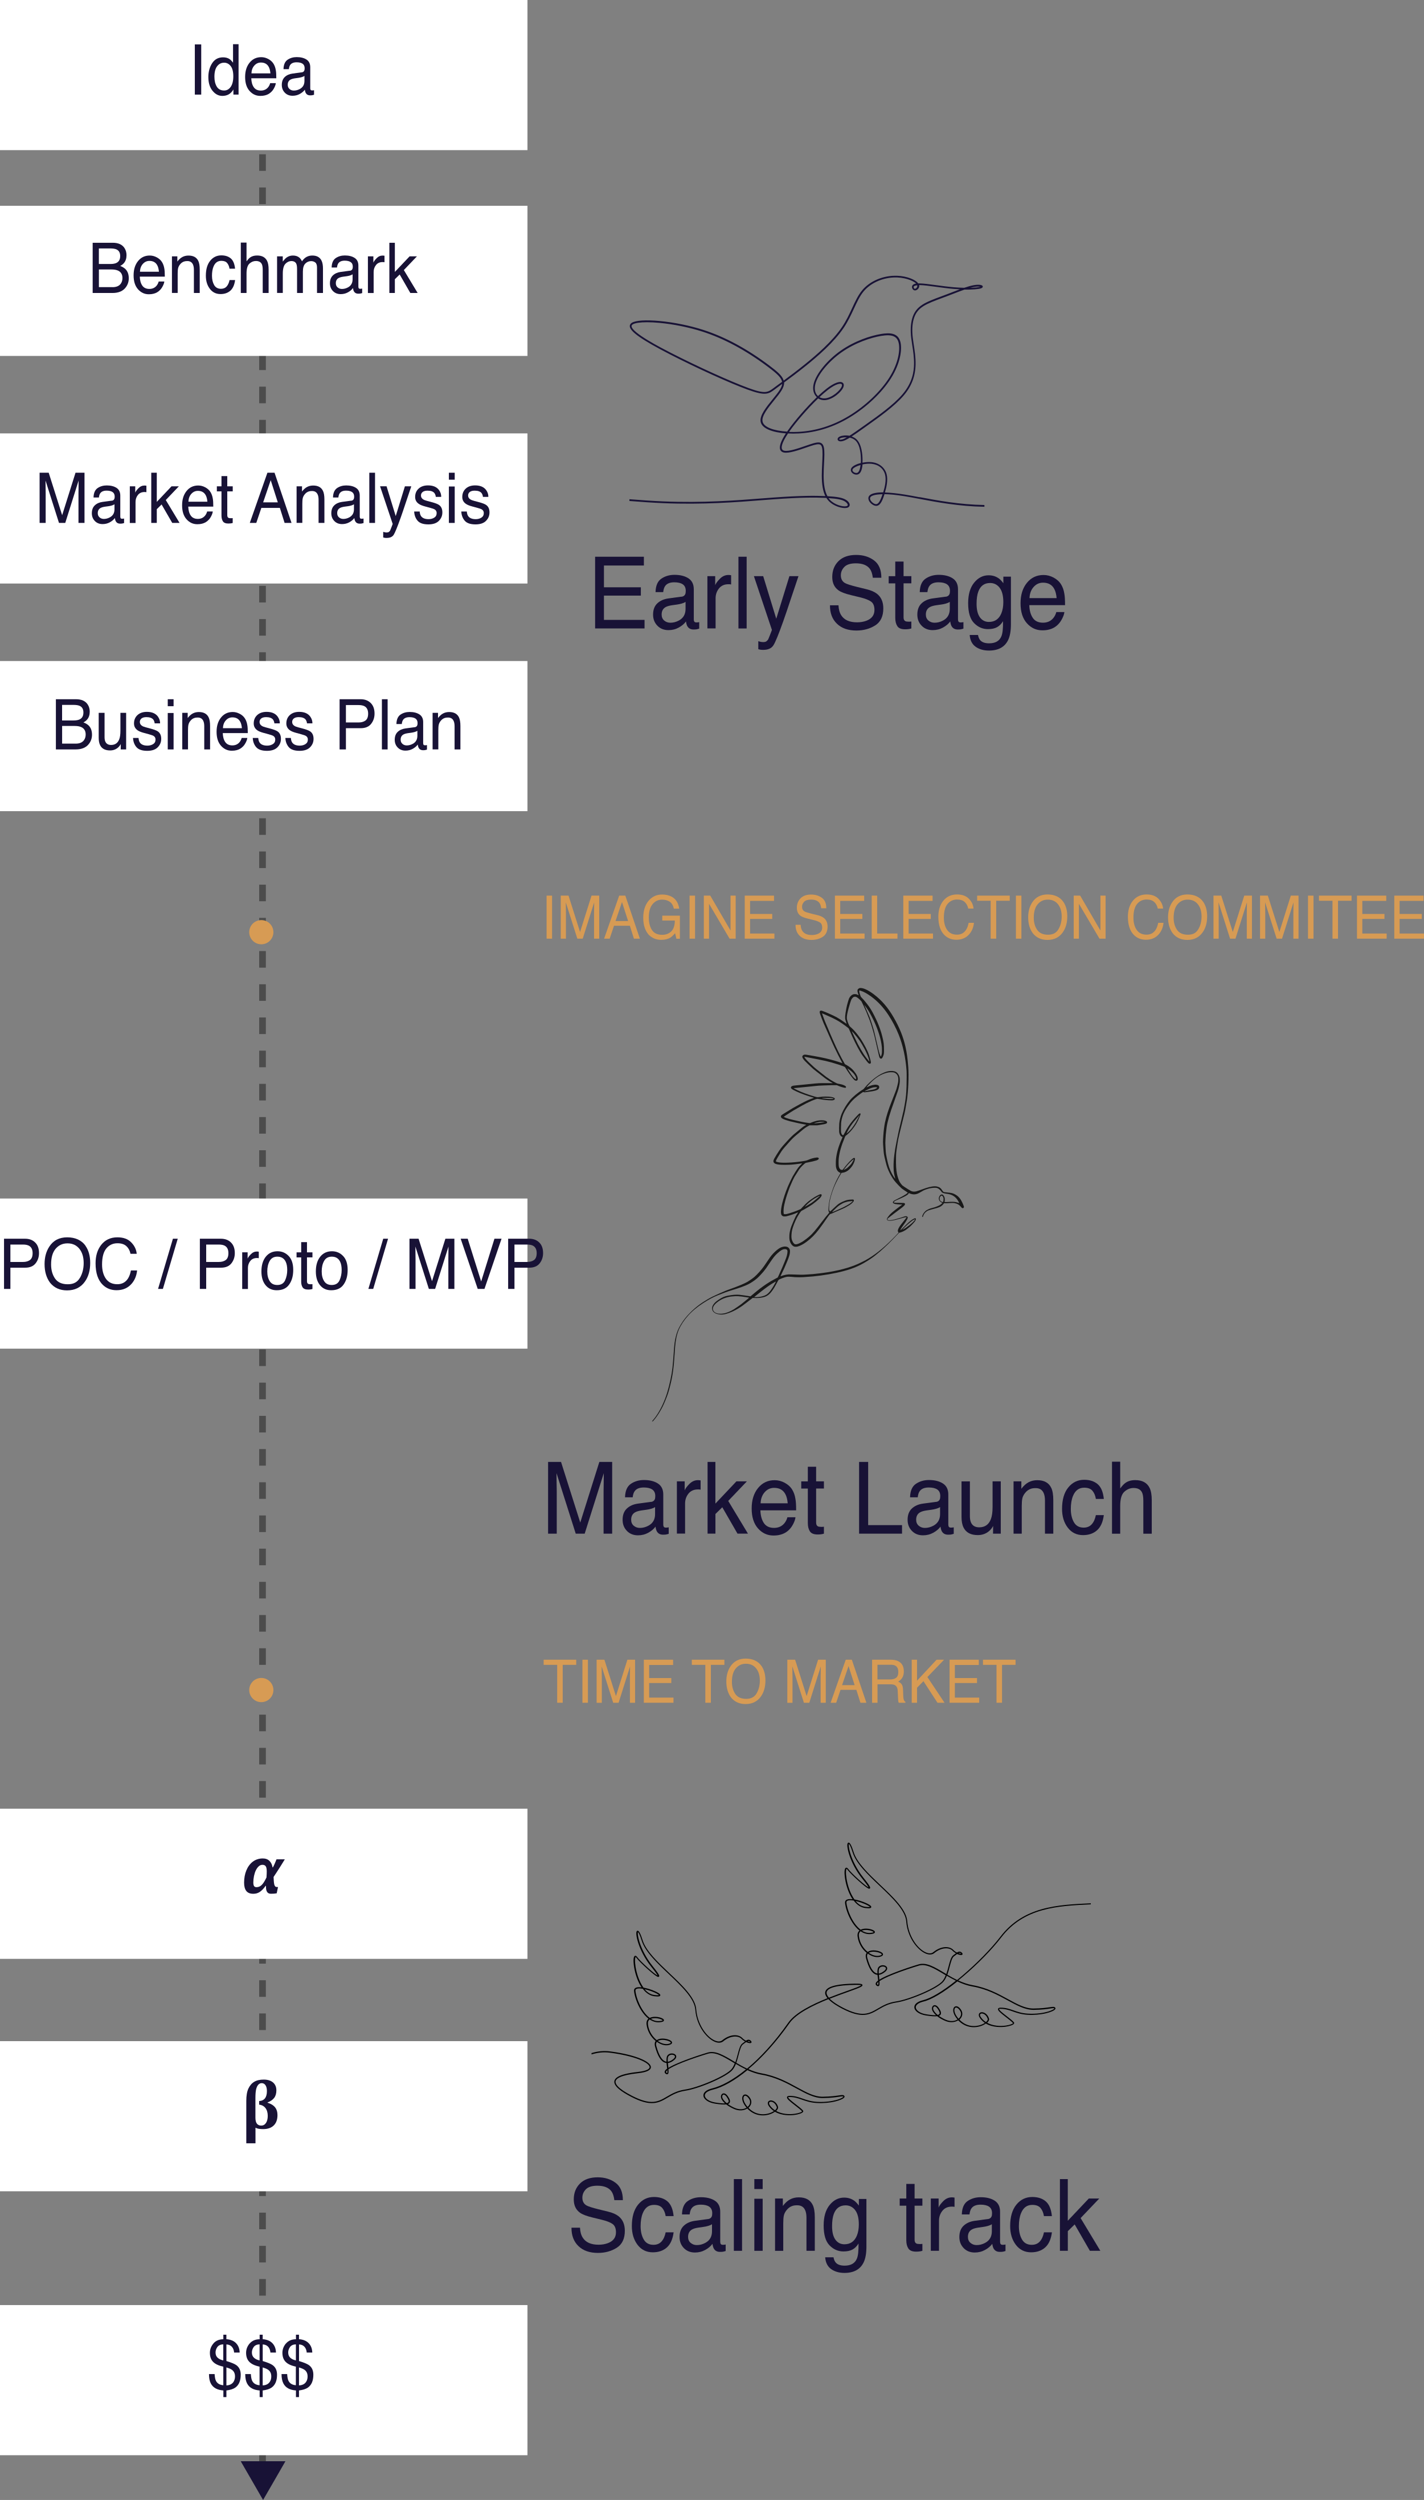 <svg xmlns="http://www.w3.org/2000/svg" id="Calque_2" viewBox="0 0 427.5 750"><rect x="0" y="0" width="427.5" height="750" fill="#808080" stroke="none"/><defs><style>.cls-1,.cls-2{stroke:#181818;}.cls-1,.cls-2,.cls-3,.cls-4{fill:none;}.cls-1,.cls-2,.cls-4{stroke-miterlimit:10;stroke-width:2px;}.cls-5{fill:#fff;}.cls-6{opacity:.5;}.cls-2{stroke-dasharray:0 0 4.98 4.98;}.cls-7{fill:#181818;}.cls-8{fill:#181236;}.cls-9{fill:#d79b54;}.cls-4{stroke:#d79b54;stroke-dasharray:0 5;}</style></defs><g id="Calque_1-2"><g><g class="cls-6"><g><line class="cls-1" x1="78.81" y1="18.89" x2="78.81" y2="21.39"></line><line class="cls-2" x1="78.81" y1="26.36" x2="78.81" y2="740.29"></line><line class="cls-1" x1="78.81" y1="742.78" x2="78.81" y2="745.28"></line></g></g><path class="cls-8" d="M276.04,149.17c-1.59-.3-3.1-.59-4.45-.8-2.31-.37-4.3-.58-5.93-.62,.5-1.66,.96-3.77,.51-5.49-.52-2-2.26-3.39-4.54-3.62-.84-.08-1.8-.01-2.71,.17,.01-.24,.02-.49,.02-.74,0-1.71-.24-4.8-1.82-6.28-.42-.39-.92-.66-1.45-.84,1.09-.7,2.42-1.65,4.09-2.84l.63-.45c3.45-2.45,8.18-5.8,10.91-9.01,2.38-2.8,3.51-5.79,3.57-9.4,.03-2.06-.27-4.02-.54-5.76-.11-.74-.22-1.43-.3-2.09-.26-2.22-.18-4.06,.26-5.62,.48-1.73,1.36-2.93,2.86-3.89,1.4-.9,3.48-1.67,5.69-2.49,.49-.18,1-.37,1.51-.56,.54-.21,1.09-.42,1.64-.63,1.2-.47,2.43-.94,3.56-1.33,2.33,.04,4.13-.12,4.88-.35,.57-.17,.64-.43,.6-.62-.14-.57-1.57-.57-2.84-.33-.79,.15-1.72,.42-2.71,.76-1-.02-2.09-.07-3.22-.17-1.72-.15-3.58-.4-5.22-.62-2.03-.27-3.79-.51-4.97-.53-.15,0-.29,0-.42,0-.12-.17-.28-.34-.47-.5-1.18-.97-3.9-1.95-7.06-1.78-3.7,.2-7.17,1.82-9.28,4.35-1.23,1.46-2.09,3.34-3.01,5.32-.86,1.86-1.74,3.78-3.05,5.71-2.9,4.3-7.74,8.44-11.13,11.17-2.41,1.95-4.61,3.58-6.38,4.89-.38-1.4-1.88-2.69-4.33-4.53-6.65-5-13.33-8.6-19.86-10.69-4.01-1.29-8.77-2.26-13.04-2.65-4.14-.38-7.19-.19-8.35,.53-.53,.33-.63,.74-.62,1.03,.06,1.61,3.67,4.13,12.06,8.44,8,4.1,18.03,8.66,23.35,10.59,5.39,1.96,6.26,1.3,8.18-.13l.13-.1c.47-.35,.99-.73,1.6-1.18,.14-.1,.28-.21,.43-.31-.06,.53-.29,1.09-.69,1.73-.52,.85-1.33,1.84-2.18,2.89-1.93,2.37-3.93,4.83-3.6,6.7,.37,2.14,3.74,3.23,7.58,3.52-1.51,2.31-2.08,3.96-1.7,4.9,.13,.31,.43,.72,1.15,.85,1.5,.28,4.37-.72,6.68-1.52,.41-.14,.81-.28,1.18-.4,1.52-.51,2.5-.74,3.02-.44,.26,.15,.44,.45,.54,.95,.22,1.02,.12,2.82,.03,4.72-.06,1.18-.12,2.4-.12,3.57,0,2.69,.34,4.7,1.07,6.18h-.12c-2.78-.12-7.06-.18-15.52,.44-1.08,.08-2.23,.17-3.44,.26-7.47,.59-17.71,1.39-29.64,.89-3.24-.13-6.64-.37-10.1-.65v.53c3.45,.28,6.84,.51,10.07,.65,11.97,.5,22.22-.3,29.71-.89,1.21-.09,2.36-.18,3.44-.26,8.43-.62,12.69-.56,15.46-.44,.15,0,.3,.01,.45,.02,.2,.32,.41,.61,.66,.87,1.54,1.68,4.21,2.37,5.44,2.12,.67-.13,.84-.53,.88-.75,.1-.55-.35-1.22-1.15-1.69-1-.6-2.58-.91-5.51-1.07-.78-1.41-1.15-3.43-1.15-6.21,0-1.16,.06-2.37,.12-3.54,.1-1.94,.19-3.77-.04-4.86-.14-.65-.4-1.08-.8-1.31-.7-.4-1.71-.18-3.45,.4-.37,.12-.77,.26-1.18,.4-2.25,.78-5.05,1.75-6.41,1.49-.39-.07-.64-.24-.75-.53-.19-.47-.18-1.68,1.82-4.66,1.06,.06,2.15,.06,3.21,0,5.38-.28,10.57-1.93,15.43-4.89,4.99-3.04,9.57-7.39,12.25-11.63,2.9-4.6,3.36-8.7,2.88-10.81-.68-2.95-3.34-2.92-5.85-2.51-3.13,.51-7.93,2.09-12.05,4.97-4.02,2.81-7.37,6.87-8.14,9.87-.39,1.51-.16,2.87,.64,3.82,.09,.11,.18,.21,.29,.3-3.14,3.02-6.61,7.04-8.61,9.87-.11,.16-.22,.31-.32,.46-3.81-.24-7.08-1.25-7.39-3.11-.28-1.64,1.72-4.1,3.49-6.28,.87-1.06,1.68-2.07,2.22-2.95,.56-.91,.81-1.68,.78-2.41,1.82-1.33,4.1-3.03,6.62-5.06,3.42-2.76,8.3-6.93,11.24-11.29,1.33-1.97,2.26-4,3.09-5.78,.9-1.95,1.75-3.79,2.93-5.2,2.02-2.41,5.35-3.97,8.9-4.16,3.22-.17,5.77,.9,6.69,1.66,.06,.05,.12,.1,.17,.15-.55,.09-.92,.28-1.11,.57-.17,.25-.19,.57-.04,.9,.13,.3,.34,.5,.6,.57,.19,.05,.49,.06,.85-.19,.38-.27,.61-.67,.63-1.07,0-.11,0-.21-.03-.31,.06,0,.12,0,.18,0,1.15,.01,2.89,.25,4.9,.52,1.65,.22,3.52,.48,5.25,.62,.65,.06,1.28,.1,1.89,.13-.76,.28-1.54,.58-2.31,.88-.55,.21-1.1,.42-1.64,.63-.51,.19-1.01,.38-1.5,.56-2.24,.83-4.35,1.61-5.79,2.54-1.62,1.04-2.57,2.33-3.09,4.19-.45,1.63-.54,3.54-.27,5.83,.08,.67,.19,1.37,.3,2.11,.27,1.71,.57,3.65,.54,5.67-.03,2.19-.43,5.51-3.44,9.06-2.68,3.16-7.38,6.49-10.81,8.92l-.63,.45c-1.85,1.31-3.33,2.36-4.49,3.09-1.14-.21-2.28-.06-2.89,.22-.64,.29-.75,.72-.65,1,.14,.37,.7,.62,1.63,.34,.54-.16,1.19-.49,2-.99,.62,.14,1.22,.41,1.69,.84,1.43,1.34,1.65,4.26,1.65,5.89,0,.3,0,.59-.02,.87-1.24,.31-2.32,.83-2.76,1.41-.33,.43-.33,.92-.02,1.36,.42,.58,1.28,.88,1.91,.65,.77-.27,1.23-1.27,1.37-2.99,.87-.19,1.83-.28,2.69-.19,2.08,.21,3.6,1.41,4.07,3.22,.43,1.65-.05,3.74-.55,5.35-2.08,0-3.48,.31-4.09,.92-.36,.36-.46,.85-.28,1.37,.28,.83,1.26,1.64,2.08,1.75,1.34,.17,2.02-1.51,2.59-3.24,.03-.08,.06-.17,.08-.26,1.45,.02,3.4,.19,6.01,.61,1.35,.22,2.85,.5,4.44,.8,5.34,1.01,11.92,2.25,19.55,2.38v-.53c-7.58-.13-14.13-1.37-19.45-2.37Zm16.25-63.06c.55-.1,1-.14,1.35-.14,.28,0,.5,.02,.66,.05h-.01c-.52,.16-1.6,.28-2.99,.32,.35-.1,.69-.17,1-.23Zm-58.22,28.96c-.61,.45-1.14,.83-1.6,1.18l-.13,.1c-1.87,1.39-2.57,1.92-7.68,.05-5.3-1.93-15.31-6.47-23.29-10.56-2.89-1.48-11.69-6-11.77-7.98,0-.14,.03-.34,.36-.55,.68-.42,2.22-.64,4.3-.64,1.1,0,2.36,.06,3.72,.19,4.24,.39,8.95,1.35,12.93,2.63,6.47,2.08,13.1,5.65,19.7,10.61,2.64,1.98,3.96,3.19,4.18,4.45-.25,.18-.49,.36-.72,.53Zm19.54,35.34c.64,.39,.94,.88,.9,1.14-.03,.19-.27,.28-.46,.32-1.08,.22-3.55-.44-4.95-1.96-.14-.15-.26-.31-.38-.47,2.6,.16,4.01,.44,4.89,.97Zm-16.6-21.03c2-2.82,5.47-6.85,8.6-9.85,.61,.39,1.35,.57,2.13,.51,2.31-.19,4.96-2.52,5.47-3.95,.2-.56,.1-1.03-.26-1.29-.79-.58-2.56,.08-4.73,1.74-.81,.63-1.71,1.41-2.65,2.29-.09-.08-.18-.17-.26-.27-.69-.81-.87-2-.53-3.34,.74-2.89,4-6.82,7.93-9.57,4.04-2.83,8.76-4.38,11.83-4.88,3.26-.54,4.78,.07,5.25,2.11,.46,2.01,0,5.95-2.81,10.41-2.64,4.17-7.15,8.46-12.08,11.46-4.79,2.91-9.89,4.53-15.18,4.81-.95,.05-1.9,.06-2.83,.02,.04-.06,.09-.12,.13-.18Zm9-10.23c.89-.84,1.75-1.59,2.53-2.19,2.49-1.91,3.76-1.97,4.09-1.73,.21,.16,.14,.49,.07,.68-.45,1.27-2.92,3.43-5.01,3.6-.61,.05-1.19-.08-1.68-.36Zm28.97-32.63c-.1,.07-.26,.15-.4,.11-.13-.04-.21-.17-.25-.27-.07-.16-.07-.3,0-.4,.07-.1,.29-.3,1.01-.37,.03,.09,.05,.18,.04,.27-.01,.36-.31,.59-.4,.66Zm-22.06,45.29c-.67,.2-.96,.04-.98-.02-.01-.03,.05-.18,.37-.32,.35-.16,.92-.27,1.57-.27,.12,0,.23,0,.35,.01-.52,.29-.95,.5-1.31,.6Zm4.43,10.04c-.4,.14-1.03-.08-1.31-.46-.18-.24-.17-.48,0-.72,.33-.43,1.22-.87,2.3-1.17-.14,1.34-.48,2.18-1,2.36Zm7.56,6.51c-.6,1.81-1.18,2.99-2.02,2.88-.63-.08-1.42-.75-1.64-1.39-.11-.33-.06-.6,.16-.82,.23-.23,1.02-.73,3.54-.76l-.03,.09Z"></path><path class="cls-7" d="M257.91,296.53c-.58,.18-.64,.71-.21,1.81,.04,.11,.08,.2,.08,.22s-.12-.04-.26-.11c-.14-.07-.33-.15-.42-.17-.18-.05-.61-.06-.79-.02-.57,.13-1.09,.6-1.41,1.26-.09,.2-.43,1.3-.6,1.98-.14,.55-.34,1.59-.46,2.4-.2,1.38-.18,1.72,.18,2.79,.09,.26,.15,.47,.15,.47,0,0-.21-.14-.46-.33-.82-.61-1.76-1.22-2.55-1.66-.99-.54-3.4-1.61-4.34-1.92-.24-.08-.46-.08-.56,0-.15,.11-.18,.19-.18,.39,0,.24,.17,.75,.67,2.05,.45,1.16,.49,1.25,1.3,3.06,.38,.83,.82,1.83,.98,2.22,.34,.77,.56,1.28,1.02,2.27,.17,.36,.42,.89,.55,1.18,.5,1.08,1.62,3.29,2.09,4.13,.11,.19,.2,.36,.2,.38s-.07,0-.18-.04c-.42-.15-1.64-.54-2.28-.72-1.82-.52-3.38-.88-5.8-1.31-.5-.09-1.24-.22-1.64-.29-.83-.15-1.23-.2-1.43-.18-.29,.03-.6,.25-.68,.46-.13,.41,.32,1.08,1.47,2.14,.24,.22,.68,.64,.96,.92,.64,.63,.95,.89,1.66,1.43,.31,.23,.96,.74,1.45,1.13,1.11,.88,1.53,1.2,2.07,1.55,.4,.27,1.01,.63,1.36,.82,.09,.05,.17,.1,.17,.1s-.79,.01-1.76,0c-2.34-.01-2.52,0-5.15,.27-.61,.06-1.43,.15-1.81,.18-1.32,.13-2.32,.23-2.66,.26-.74,.07-1.04,.19-1.16,.47-.17,.37,.18,.65,1.54,1.28,.97,.45,1.34,.6,2.55,1.04,.49,.18,2,.67,2.52,.81,.14,.04,.26,.08,.27,.09,.01,.01-.16,.08-.38,.16-1.16,.39-2.15,.85-3.99,1.84-1.8,.97-2.34,1.29-3.78,2.2-.26,.16-.6,.38-.77,.47-.5,.3-.84,.54-.92,.65-.17,.24-.09,.59,.18,.79,.31,.23,.8,.44,1.71,.71,.67,.2,.96,.28,1.5,.39,.22,.05,.74,.17,1.16,.27,.76,.18,1.73,.38,2.55,.52,.24,.04,.43,.08,.43,.09s-.12,.09-.26,.17c-.55,.32-.89,.57-1.71,1.26-.26,.22-.69,.57-.96,.79-1.16,.93-1.68,1.43-2.97,2.85-1.7,1.86-1.85,2.07-2.96,3.83-.69,1.1-.9,1.49-.98,1.82-.13,.5,.2,.91,.86,1.08,.59,.15,1.09,.21,2.23,.22,1.7,.02,2.7-.05,4.82-.35,.35-.05,.66-.09,.69-.09s-.14,.18-.39,.42c-.65,.64-.88,.93-1.69,2.23-.72,1.16-.88,1.44-1.45,2.64-.61,1.28-.87,1.88-1.35,3.17-.53,1.42-1.1,3.35-1.29,4.41-.18,1-.23,1.6-.18,2.06,.06,.51,.22,.76,.6,.92,.15,.06,.2,.07,.51,.07,.3,0,.39-.01,.69-.09,1.06-.27,2.24-.66,3.1-1.05,.12-.06,.23-.1,.24-.09,0,0-.09,.16-.2,.34-.48,.74-.62,1.01-1.19,2.32-.59,1.36-.78,1.86-.98,2.66-.19,.73-.26,1.28-.26,2.05,0,.63,.05,.98,.18,1.37,.28,.84,.83,1.45,1.42,1.57,.21,.04,.66,.02,.92-.06,.77-.21,1.7-.7,2.65-1.41,1.38-1.02,2.48-2.12,3.68-3.68,.61-.8,1.82-2.49,2.27-3.18,.46-.7,.98-1.37,1.14-1.46,.05-.02,.15-.06,.23-.08,.16-.03,.35-.11,1.03-.43,.24-.11,.61-.27,.83-.36,.22-.09,.54-.23,.72-.31,.17-.08,.5-.23,.73-.32,.74-.31,1.39-.65,2.17-1.14,.5-.31,.7-.47,1-.78,.27-.28,.4-.48,.4-.65,0-.13-.03-.19-.14-.25-.07-.04-.15-.04-.59-.03-.55,.02-1.02,.08-1.45,.19-.62,.16-1.88,.74-2.32,1.05-.42,.3-1.07,.88-2.13,1.89-.26,.24-.49,.45-.51,.45-.07,0-.18-.17-.23-.35-.07-.23-.09-.62-.05-1.23,.05-.87,.14-1.46,.35-2.29,.31-1.27,.8-2.72,1.34-3.94,.43-.98,1.29-2.63,1.82-3.46l.2-.32,.26-.03c.78-.09,1.42-.4,2.08-1.01,.24-.22,.7-.76,.91-1.08,.41-.62,.75-1.47,.79-1.98,.01-.2,.01-.22-.06-.3-.1-.12-.24-.12-.45,.01-.22,.13-.35,.24-.74,.62-.64,.63-1.42,1.52-2.07,2.37-.19,.26-.37,.48-.39,.49-.02,.01-.13,.02-.25,.01-.19,0-.22-.02-.36-.11-.29-.2-.45-.49-.54-.99-.06-.33-.07-1.79-.01-2.29,.19-1.83,.73-3.75,1.78-6.27,.2-.48,.21-.51,.33-.59,.52-.36,1.26-1.06,1.8-1.72,1.09-1.32,1.72-2.36,2.34-3.92,.14-.35,.27-.69,.28-.77,.03-.13,.03-.15-.02-.21-.08-.1-.19-.1-.35,0-.24,.15-1.2,1.18-1.99,2.13-.99,1.19-1.67,2.23-2.44,3.72-.3,.57-.31,.59-.4,.61-.19,.04-.38-.13-.51-.46-.15-.37-.17-.56-.15-1.84,.02-1.24,.04-1.57,.18-2.25,.3-1.48,.84-2.66,1.95-4.23,.86-1.22,1.54-1.94,2.85-2.98,.57-.46,1.61-1.2,1.67-1.2,.01,0,.07,.02,.13,.05,.2,.1,.48,.07,2.5-.24,.43-.07,.99-.19,1.24-.28,.65-.22,.96-.54,.96-.97,0-.41-.27-.64-.83-.72-.64-.09-1.76,.18-2.72,.67-.09,.04-.19,.09-.22,.1-.06,.02-.06,.02-.04-.02,.11-.21,1.15-1.32,1.68-1.81,1.37-1.25,2.46-1.91,3.9-2.39,.69-.23,1.18-.31,1.85-.31,.8,0,1.13,.11,1.55,.53,.15,.15,.22,.24,.32,.44,.2,.41,.24,.59,.24,1.2,0,.64-.03,.84-.29,1.88-.24,.94-.3,1.13-.63,1.97-.14,.36-.35,.89-.45,1.16-.1,.27-.33,.86-.51,1.3-1.08,2.7-1.7,4.63-2.12,6.6-.23,1.1-.42,2.61-.51,4.07-.11,1.91-.11,1.73,.02,3.51,.11,1.58,.16,1.95,.39,2.97,.14,.62,.44,1.82,.58,2.3,.3,1.02,.75,2.04,1.35,3.09,.69,1.2,1.1,1.73,2.24,2.91,.82,.84,.97,.98,1.35,1.22,.13,.08,.35,.23,.49,.34,.15,.11,.42,.29,.6,.4,.19,.11,.34,.21,.34,.23,0,.06-.37,.37-.71,.58-.55,.35-1.13,.67-2.24,1.22-1.11,.55-1.34,.7-1.46,.91-.16,.27-.06,.45,.31,.59,.11,.04,.26,.09,.32,.11,.2,.05,1.06,.13,1.37,.14,.16,0,.4,.01,.53,.02l.24,.02-.15,.1c-.25,.17-1.7,1.26-2.2,1.66-.62,.5-1.1,.92-1.33,1.17-.32,.35-.77,.94-.87,1.13-.15,.3-.12,.51,.1,.64,.52,.3,1.6,.15,4.02-.56,.26-.08,.55-.15,.63-.17,.08-.02,.27-.07,.42-.11,.29-.08,.62-.1,.66-.05,.02,.03-.02,.1-.38,.53-.39,.47-1.21,1.51-1.42,1.8-.34,.45-.65,1.01-.77,1.37-.11,.32-.06,.66,.12,.8,.04,.03,.06,.06,.06,.08-.01,.05-1.33,1.41-1.99,2.08-2.77,2.76-5.37,4.8-7.9,6.19-.5,.27-1.75,.89-2.32,1.14-1.27,.56-2.68,1.05-4.3,1.49-1.81,.5-4.41,1-6.36,1.23-.31,.04-.79,.1-1.05,.13-1.01,.14-2.59,.28-3.75,.33-.34,.01-.67,.03-.73,.04-.31,.04-2.08,0-3.76-.07-.74-.03-1.03-.02-1.62,.08-.46,.08-1.02,.23-1.47,.41-.11,.04-.21,.07-.22,.06,0,0,.11-.25,.25-.55,.68-1.36,1.02-2.11,1.7-3.76,.67-1.61,.87-2.3,.9-3,.02-.39-.01-.59-.14-.86-.35-.73-1.24-.95-2.33-.57-.34,.12-.55,.22-.89,.45-.69,.46-1.53,1.24-2.17,2.02-.33,.41-.54,.69-1.35,1.9-.41,.61-.83,1.22-.92,1.35-.79,1.11-2.07,2.54-2.89,3.23-.56,.47-1.51,1.13-2.09,1.47-.92,.52-2.76,1.3-4.77,2.01-1.39,.49-1.85,.68-3.71,1.5-1.62,.72-2.35,1.08-3.41,1.69-1.98,1.14-3.68,2.42-5.19,3.94-1.26,1.26-2.09,2.3-2.89,3.63-.77,1.28-1.16,2.21-1.51,3.59-.34,1.32-.49,2.51-.64,4.9-.09,1.39-.27,3.6-.38,4.54-.23,2.05-.85,4.99-1.54,7.29-.83,2.76-2.1,5.44-3.5,7.37-.25,.34-.74,.96-.97,1.21l-.15,.17h.13c.15,.02,.15,.02,.48-.38,.61-.72,1.15-1.5,1.74-2.48,.67-1.12,1.11-2,1.69-3.42,.71-1.72,.96-2.51,1.5-4.67,.69-2.77,1.01-5.06,1.29-9.48,.05-.8,.1-1.61,.12-1.8,.17-2.18,.54-3.92,1.11-5.25,.56-1.32,1.62-2.92,2.77-4.2,1.21-1.35,2.78-2.66,4.58-3.81,1.74-1.12,2.97-1.77,4.42-2.35,1.81-.72,2.88-1.11,4.15-1.49,2.16-.65,3.98-1.3,4.92-1.78,.81-.4,1.91-1.14,2.62-1.75,.52-.45,1.43-1.41,2.07-2.18,.47-.56,.72-.92,1.71-2.4,1.2-1.79,1.61-2.29,2.51-3.09,.92-.82,1.49-1.12,2.12-1.13,.39,0,.63,.13,.73,.4,.11,.33-.05,1.34-.34,2.16-.18,.5-.92,2.34-1.14,2.82-.12,.27-.36,.82-.54,1.22-.41,.93-.84,1.87-.88,1.91-.02,.02-.32,.18-.68,.36-1.04,.53-1.71,.93-2.72,1.6-1.37,.93-2.33,1.65-3.95,3.01l-.83,.69-.11-.02c-1.26-.2-2.42-.37-3.16-.45-.91-.1-2.17,0-3.53,.27-1.03,.21-1.7,.5-2.73,1.19-.8,.53-1.17,.87-1.52,1.34-.99,1.33-.38,2.69,1.35,3.02,1.07,.21,1.86,.12,3.17-.35,1-.36,1.84-.76,2.78-1.32,1-.6,1.5-.96,2.72-1.91,.3-.24,.81-.63,1.13-.87l.58-.44,.24,.02c.13,.01,.55,.02,.92,.02,.71,0,1.09-.04,1.76-.18,1.15-.23,1.94-.73,2.69-1.7,.63-.81,.91-1.27,1.97-3.27,.08-.15,.17-.3,.2-.32,.07-.06,.8-.39,1.25-.55,.43-.16,.92-.3,1.23-.35,.3-.05,.88-.04,1.47,.02,.28,.03,.72,.07,.96,.09,.58,.04,2.03,.04,2.43,0,.18-.02,.54-.04,.81-.06,1.67-.1,2.78-.2,4.54-.44,3.31-.44,6.43-1.12,8.85-1.93,1.37-.46,2.77-1.08,4.02-1.8,1.21-.69,2.61-1.62,3.34-2.21,1.47-1.18,1.96-1.6,2.79-2.39,.32-.31,.85-.8,1.17-1.1,.57-.54,2-2.01,3.09-3.18q.24-.26,.37-.26c.31,0,1.26-.41,1.8-.77,.35-.24,1.02-.77,1.42-1.12,.31-.27,1.01-1.02,1.3-1.39,.2-.25,.34-.53,.36-.73,.01-.14,.01-.15-.07-.23-.07-.07-.1-.08-.19-.07-.13,.02-.53,.21-.79,.38-.7,.46-1.32,1-2.48,2.18-.69,.69-1.02,1.01-1.06,1.01-.08,0-.07-.03,.05-.28,.13-.27,.44-.74,.81-1.24,.45-.6,.91-1.32,1.1-1.7,.27-.55,.26-.72-.07-.89-.14-.07-.16-.08-.37-.06-.17,.01-.29,.04-.49,.11-.34,.13-.49,.18-1.45,.47-1.31,.4-2.08,.58-2.7,.62-.43,.03-.77-.06-.85-.23-.07-.14,.02-.24,.49-.6,.23-.17,.56-.43,.75-.58,.18-.15,.48-.38,.67-.52,.18-.14,.52-.39,.75-.57,.23-.18,.67-.51,.98-.73,.92-.66,1.49-1.17,1.61-1.42,.06-.13,.06-.29,0-.37-.03-.04-.1-.09-.17-.12-.1-.04-.24-.05-1.46-.07-.86-.01-1.39-.03-1.46-.05-.13-.03-.27-.1-.27-.13,0-.06,.14-.2,.3-.32,.23-.17,.43-.27,.82-.42,.29-.11,.71-.3,1.68-.75,.71-.33,1.4-.75,1.55-.94,.03-.03,.08-.13,.12-.2l.07-.14,.28,.12c.54,.23,1.12,.33,1.56,.27,.6-.07,1.02-.24,1.89-.77,.7-.42,.91-.52,1.45-.71,.64-.22,1.15-.35,1.77-.43,.8-.1,1.38-.08,1.72,.08,.38,.18,.82,.57,1.09,.98,.11,.17,.18,.24,.28,.31,.24,.15,.69,.28,1.33,.36,.95,.13,1.49,.31,2.03,.66,.55,.36,.87,.68,1.25,1.24,.21,.31,.53,.9,.51,.92-.01,0-.12-.02-.24-.07-.32-.12-.63-.21-.98-.27-.39-.07-1.33-.08-1.89-.02-.35,.04-1.28,.06-1.31,.02,0,0,0-.1,.03-.21,.06-.27,.06-.8,0-1.04-.06-.23-.2-.51-.35-.71-.37-.5-.93-.36-1.26,.31-.2,.41-.2,.75-.02,1.14,.14,.29,.46,.57,.8,.7,.08,.03,.15,.07,.15,.08,0,.01-.1,.12-.22,.23-.36,.36-.71,.56-1.46,.85-.56,.22-.55,.22-1.25,.4-.28,.07-.64,.18-.8,.23-.3,.1-.91,.41-1.13,.56-.47,.33-.96,.98-1.13,1.49-.09,.27-.1,.35-.03,.43,.04,.05,.06,.06,.11,.02,.06-.04,.1-.11,.14-.3,.05-.21,.25-.6,.43-.82,.31-.38,.85-.77,1.2-.86,.1-.02,.36-.1,.6-.18,.23-.07,.58-.17,.77-.22,.98-.26,1.18-.31,1.55-.45,.22-.08,.48-.19,.58-.24,.39-.22,.74-.52,1.01-.89,.06-.08,.12-.15,.13-.17,.01,0,.12,0,.24,.01,.25,.03,.69,.01,1.42-.05,.59-.05,1.19-.04,1.52,.03,.85,.18,1.4,.5,1.84,1.06,.21,.27,.36,.41,.46,.44,.21,.06,.41-.06,.47-.28,.04-.14-.01-.31-.27-.92-.68-1.61-1.36-2.42-2.5-2.99-.64-.32-.88-.38-2.31-.52-1.06-.11-1.04-.1-1.33-.49-.11-.15-.25-.34-.29-.42-.1-.17-.43-.48-.59-.57-.19-.11-.58-.26-.8-.3-.76-.16-1.89,0-3.32,.47-.4,.13-.83,.28-.94,.33-.11,.05-.42,.16-.68,.24-.26,.08-.59,.2-.74,.25-.67,.25-1.22,.31-1.72,.18-.32-.09-.5-.17-1.24-.63-.86-.53-1.57-1.01-1.76-1.18-.18-.17-.51-.59-.71-.91-.35-.57-.7-1.6-.91-2.63-.21-1.02-.3-2.52-.27-4.43,.02-1.72,.03-1.76,.35-3.92,.22-1.47,.3-1.88,.51-2.79,.08-.34,.22-.96,.32-1.37,.09-.41,.41-1.68,.7-2.83,.59-2.32,.71-2.84,.89-3.74,.11-.6,.33-1.86,.5-2.91,.42-2.68,.61-7.29,.41-9.96-.19-2.58-.42-4.24-.85-6.15-.68-2.97-1.78-5.71-3.52-8.72-1.71-2.97-3.59-5.16-5.95-6.94-1.65-1.24-3.07-1.92-4.02-1.91-.15,0-.3,.01-.34,.02h0Zm.55,.73c.84,.25,1.81,.79,3.05,1.68,1.94,1.41,3.64,3.21,5.11,5.42,1.2,1.8,2.37,4.01,3.16,6,1.28,3.18,2.09,6.87,2.38,10.85,.05,.67,.04,3.19-.01,4.67-.1,2.53-.15,3.06-.52,5.31-.26,1.58-.41,2.27-.91,4.29-.84,3.41-.97,4.02-1.51,6.73-.42,2.12-.55,2.85-.72,4.21-.19,1.49-.25,2.48-.23,3.72,.01,.97,.05,1.37,.17,2.05,.06,.32,.26,1.2,.32,1.41,.03,.09-.17-.16-.41-.51-.75-1.11-1.38-2.54-1.73-3.95-.35-1.39-.63-2.83-.69-3.55-.04-.5-.13-2.36-.13-2.74,0-.34,.08-1.8,.13-2.46,.03-.39,.19-1.76,.26-2.21,.25-1.76,.97-4.22,2.18-7.51,.27-.72,.71-1.99,1.12-3.19,.34-.98,.58-2.1,.65-2.92,.03-.4,0-1.02-.08-1.4-.09-.44-.43-1.05-.76-1.35-.44-.4-1.14-.58-2.01-.51-.67,.05-1.07,.16-1.89,.48-.64,.26-1.12,.51-1.68,.88-1.03,.68-1.67,1.19-2.68,2.13-.58,.54-.9,.88-1.31,1.39-.41,.5-.46,.55-.72,.71-1.37,.83-3.01,2.18-3.85,3.19-.88,1.05-1.91,2.72-2.42,3.93-.39,.93-.68,2.05-.78,3.05-.04,.44-.06,2.24-.03,2.51,.08,.64,.3,1.11,.63,1.35,.08,.06,.2,.12,.28,.14,.07,.02,.13,.04,.13,.04,0,0-.09,.22-.2,.47-1.03,2.32-1.58,4.21-1.79,6.18-.06,.54-.06,1.91-.01,2.25,.13,.87,.48,1.43,1.07,1.74,.1,.05,.21,.1,.25,.11,.04,0,.07,.03,.07,.05s-.1,.19-.22,.39c-1.12,1.8-2.2,4.38-2.87,6.87-.3,1.09-.4,1.67-.5,2.83-.09,1.04-.06,1.38,.11,1.68l.08,.15-.2,.22c-.42,.47-1.12,1.35-2.03,2.53-1.89,2.48-2.77,3.51-3.67,4.3-.69,.6-1.68,1.34-2.23,1.68-.5,.3-1.14,.6-1.53,.7-.26,.07-.54,.06-.69-.01-.27-.14-.48-.41-.7-.87-.26-.54-.34-1.06-.29-1.9,.06-1.14,.25-1.91,.81-3.33,.49-1.23,.92-2.07,1.57-3.07,.23-.36,.49-.71,.55-.76,.02-.02,.19-.11,.36-.2,.73-.37,2.35-1.35,3.01-1.81,.56-.39,1.59-1.24,2.05-1.67,.42-.4,.71-.84,.72-1.09,0-.1-.01-.13-.09-.2-.17-.15-.39-.09-1.27,.36-.26,.14-.61,.33-.78,.43-.36,.22-1.38,.93-1.83,1.28-.37,.29-1.04,.93-1.78,1.72l-.53,.57-.3,.14c-1,.47-3.09,1.2-3.97,1.38-.3,.06-.63,.06-.74,0-.13-.07-.15-.16-.16-.69-.01-.48,.02-.94,.09-1.4,.14-.9,.56-2.53,.93-3.63,.21-.63,.72-2.07,.88-2.45,.32-.81,1.13-2.57,1.42-3.06,.18-.31,1.21-1.93,1.4-2.2,.29-.4,.47-.62,.92-1.07,.44-.44,.91-.82,1.07-.87,.05-.01,.32-.07,.61-.12,.91-.17,2.07-.44,2.56-.6,.26-.09,.47-.2,.59-.34,.28-.31,0-.58-.53-.53-.79,.08-1.66,.31-2.37,.63-.5,.22-.63,.26-1.08,.35-2.64,.48-5.95,.7-7.57,.52-.67-.08-1.17-.23-1.21-.36-.05-.17,.28-.81,1.11-2.13,.86-1.38,.83-1.33,2.52-3.24,1.37-1.54,1.65-1.81,2.97-2.89,.37-.3,.87-.72,1.13-.94,.77-.66,1.17-.94,1.97-1.39l.39-.21h2.32l.59-.09c1.27-.19,1.86-.31,2.12-.45,.17-.09,.25-.22,.25-.37,0-.23-.27-.41-.79-.53-.44-.1-1.27-.1-1.89,0-.63,.1-1.44,.35-2.03,.6-.17,.07-.35,.15-.39,.16-.23,.07-2.39-.3-4.08-.71-.34-.08-.89-.21-1.22-.28-.64-.14-1.39-.35-1.84-.52-.3-.11-.75-.31-.77-.35-.02-.03,.93-.68,1.92-1.3,.94-.59,1.26-.79,2.29-1.36,.45-.25,1.07-.6,1.38-.78,1.75-.99,4.01-1.97,4.55-1.97,.07,0,.44,.05,.81,.12,1.24,.22,2.35,.33,3.33,.34,.36,0,.44,0,.61-.06,.44-.14,.56-.46,.27-.67-.13-.09-.51-.22-.86-.29-.44-.09-.92-.12-1.74-.12s-1.08,.02-1.94,.15c-.19,.03-.41,.05-.47,.05-.25,0-1.19-.27-2.62-.74-1.77-.59-3.23-1.21-4.32-1.82-.25-.14-.26-.18-.04-.18,.07,0,.22-.01,.33-.03,.32-.04,2.73-.28,3.73-.37,.48-.05,1.36-.14,1.95-.2,1.06-.12,1.49-.15,2.9-.2,1.86-.07,2.5-.08,3.16-.07h.7l.43,.19c.23,.1,.56,.23,.73,.28,.38,.13,1.14,.32,1.32,.32,.11,0,.14,0,.2-.08,.15-.16,.08-.32-.19-.5-.37-.24-.95-.44-1.57-.55-.86-.15-.81-.14-1.68-.6-.8-.43-1.69-1-2.43-1.54-.2-.15-.85-.66-1.44-1.13-.59-.47-1.23-.98-1.44-1.14-.47-.37-.88-.73-1.37-1.2-.21-.2-.62-.58-.9-.85-.51-.47-.86-.85-1.16-1.25-.15-.21-.26-.39-.26-.44,0-.06,.12-.05,.43,.02,.18,.04,.6,.13,.94,.19,1,.18,4.29,.84,5.03,1.01,1.36,.32,2.16,.55,3.89,1.1,1.26,.41,1.79,.62,1.91,.75,.02,.03,.15,.23,.29,.45,.58,.94,1.6,2.37,2.13,3,.38,.45,.64,.63,.91,.63,.19,0,.31-.06,.41-.2,.07-.1,.08-.14,.09-.34,.03-.61-.4-1.48-1.24-2.47-.55-.65-1.36-1.29-2.31-1.8l-.29-.16-.16-.26c-.47-.78-1.24-2.25-1.91-3.62-.83-1.69-2.23-4.86-3.07-6.91-.11-.27-.33-.8-.5-1.17-.36-.84-.45-1.06-.78-1.95-.34-.92-.47-1.31-.45-1.33,0,0,.12,.03,.24,.09,.3,.14,1.11,.5,1.82,.8,.96,.41,2.19,1.03,2.99,1.52,1.02,.62,2.86,1.96,2.97,2.17,.03,.06,.15,.33,.27,.61,1.06,2.47,2.14,4.67,3.06,6.23,.49,.84,.7,1.14,2.03,2.91,.27,.36,.54,.64,.7,.72,.2,.1,.42,.06,.51-.09,.1-.18,.08-.35-.11-1.1-.42-1.71-.97-2.97-2.15-5-.59-1.01-.89-1.46-1.55-2.32-.76-.99-1.32-1.61-2-2.22-.56-.5-.52-.46-.75-.92-.23-.47-.34-.78-.5-1.37-.1-.37-.1-.4-.1-.79,0-.63,.14-1.31,.53-2.79,.27-1.02,.7-2.35,.85-2.64,.13-.25,.46-.61,.66-.72,.13-.07,.16-.08,.4-.08s.26,0,.48,.11c.12,.06,.33,.2,.45,.3,.31,.25,.87,.79,1.01,.97,.11,.15,1,2.05,1.49,3.2,.21,.5,.72,1.79,.99,2.5,.44,1.18,1.1,3.35,1.47,4.88,.2,.84,1.08,4.67,1.17,5.11,.16,.79,.28,1.17,.43,1.35,.09,.11,.27,.18,.4,.16,.22-.04,.46-.4,.64-.97,.17-.49,.18-.61,.18-1.71,0-1.59-.09-2.31-.51-3.98-.21-.85-.4-1.47-.68-2.27-.5-1.41-.91-2.35-1.64-3.82-.72-1.43-1.1-2.08-1.72-2.96-.6-.84-1.48-1.91-2.01-2.44-.2-.2-.37-.39-.39-.43-.06-.11-.3-.77-.37-1.02-.09-.31-.14-.71-.1-.8,.03-.06,.04-.07,.14-.05,.06,.01,.23,.06,.38,.1h0Zm1.4,4.71c.69,.92,1.14,1.65,1.92,3.15,1.42,2.72,2.53,5.87,2.85,8.13,.12,.82,.14,1.08,.14,1.87,0,.85-.02,1.01-.18,1.49-.1,.31-.15,.4-.18,.37-.05-.05-.24-.52-.39-.98-.1-.31-.24-.81-.39-1.47-.13-.55-.33-1.41-.45-1.92-.12-.51-.31-1.3-.41-1.76-.33-1.45-.47-1.98-.86-3.2-.14-.43-.34-1.07-.46-1.42-.23-.73-.44-1.27-.76-1.98-.12-.27-.36-.83-.55-1.25-.18-.42-.38-.88-.45-1.02-.22-.46-.23-.51-.18-.46,.02,.02,.19,.22,.36,.46h0Zm-3.46,8.1c.49,.55,1.27,1.54,1.68,2.13,.42,.6,1.13,1.81,1.56,2.64,.25,.48,.59,1.22,.8,1.73,.26,.63,.59,1.74,.57,1.87-.02,.1-1.2-1.38-1.68-2.12-.43-.65-1.24-2.03-1.74-2.98-.38-.73-1.87-3.87-1.87-3.96,0-.04,.36,.31,.69,.68h0Zm-1.76,10.6c.59,.36,1.39,1.06,1.77,1.56,.2,.26,.4,.59,.5,.84,.07,.16,.09,.26,.1,.42,0,.12,0,.23-.01,.25-.07,.1-.39-.1-.71-.46-.46-.51-.79-.97-1.46-2.04-.39-.63-.43-.69-.4-.69,.01,0,.11,.06,.22,.12h0Zm8.63,5.54c.07,.07,.04,.13-.14,.28-.3,.22-.81,.39-1.58,.5-.19,.03-.53,.1-.75,.15-.54,.13-1.23,.26-1.26,.25-.06-.02,.88-.52,1.43-.75,.83-.36,1.35-.49,1.91-.48,.31,0,.35,.01,.4,.06h0Zm-13.63,3.22c.28,.05,.55,.13,.6,.18,.08,.08-.14,.11-.82,.11-.73,0-1.44-.06-2.61-.23-.18-.03-.14-.06,.09-.08,.11,0,.23-.02,.26-.03,.03,0,.54,0,1.13,0,.87,0,1.13,.02,1.36,.05h0Zm8.27,5.42c-.1,.23-.76,1.48-.97,1.85-.32,.57-.82,1.29-1.29,1.89-.36,.46-1.47,1.52-1.5,1.43-.01-.04,.44-.93,.69-1.36,.25-.44,.69-1.1,1.01-1.53,.32-.44,.65-.83,1.43-1.71,.34-.38,.64-.73,.66-.77,.09-.11,.08-.02-.02,.21h0Zm-10.43,1.73c.08,.02,.14,.04,.13,.04-.02,.02-.86,.16-1.4,.23-.87,.12-1.87,.19-1.79,.13,.09-.09,1.25-.37,1.74-.43,.28-.03,1.14-.02,1.33,.02h0Zm8.82,11.23c0,.13-.49,1.02-.76,1.39-.21,.28-1.01,1.07-1.3,1.28-.35,.25-1.03,.56-.93,.43,.67-.89,1.13-1.43,1.85-2.16,.49-.5,1.03-.97,1.13-.97,.01,0,.02,.02,.02,.05h0Zm26.59,10.97c.12,.09,.21,.24,.3,.49,.08,.22,.08,.23,.06,.62-.01,.37-.02,.41-.1,.58-.05,.1-.1,.18-.11,.18-.06,0-.46-.18-.58-.26-.33-.23-.46-.68-.32-1.14,.05-.16,.08-.21,.24-.36,.23-.23,.32-.24,.5-.11h0Zm-36.73-.02s-.19,.21-.47,.43c-.13,.11-.42,.35-.63,.54-.64,.56-1.06,.89-1.45,1.15-.58,.38-1.98,1.2-2,1.17-.02-.02,.53-.6,.86-.91,.49-.47,1.4-1.17,2-1.54,.41-.25,1.22-.7,1.43-.78,.2-.08,.26-.1,.26-.06h0Zm9.81,1.58c-.09,.15-.26,.31-.74,.68-.34,.26-1.74,1.04-2.4,1.33-.22,.1-.64,.29-.93,.42-.67,.31-1.78,.79-1.99,.86-.1,.03-.05-.1,.09-.24,.27-.28,1.26-1.22,1.51-1.43,.37-.31,1.07-.76,1.5-.98,.26-.13,.52-.23,.85-.33,.63-.19,.75-.22,1.24-.26,.23-.02,.47-.04,.53-.05,.2-.03,.35-.03,.33,0h0Zm18.73,5.53c-.02,.2-.85,1.06-1.53,1.58-.98,.76-1.47,1.08-2.02,1.36-.14,.07-.26,.12-.26,.11-.02-.02,1.16-1.2,1.58-1.57,.58-.5,1.25-1.05,1.54-1.24,.25-.16,.61-.33,.67-.31,.02,0,.02,.04,.02,.07h0Zm-41.94,18.98c-.3,.59-.68,1.22-1.15,1.92-.91,1.35-1.55,1.83-2.84,2.15-.66,.17-1.29,.24-1.96,.22h-.42l.66-.54c1.93-1.56,3.55-2.77,4.63-3.44,.57-.35,1.24-.73,1.25-.69,0,.01-.07,.18-.17,.38h0Zm-10.97,4.03c.52,.03,1,.08,1.99,.24,1.18,.18,1.11,.17,1.11,.2,0,.01-.2,.18-.44,.38-.25,.2-.71,.58-1.03,.84-.75,.63-1.04,.84-1.94,1.47-.94,.66-1.37,.93-1.94,1.22-1.22,.62-2.23,.9-3.28,.9-.83,0-1.46-.2-1.85-.59-.65-.64-.51-1.52,.38-2.4,.48-.48,1.24-1.01,1.86-1.32,1.22-.6,2.38-.88,3.95-.96,.38-.02,.52-.02,1.19,.01h0Z"></path><rect class="cls-5" width="158.35" height="45.04"></rect><rect class="cls-5" y="61.74" width="158.35" height="45.04"></rect><rect class="cls-5" y="130.02" width="158.35" height="45.04"></rect><rect class="cls-5" y="198.31" width="158.35" height="45.04"></rect><rect class="cls-5" y="359.56" width="158.35" height="45.04"></rect><rect class="cls-5" y="542.62" width="158.35" height="45.04"></rect><rect class="cls-5" y="612.35" width="158.35" height="45.04"></rect><rect class="cls-5" y="691.53" width="158.35" height="45.04"></rect><line class="cls-4" x1="82.81" y1="279.66" x2="150.36" y2="279.66"></line><circle class="cls-9" cx="78.45" cy="279.66" r="3.63"></circle><line class="cls-4" x1="82.81" y1="507.02" x2="150.36" y2="507.02"></line><circle class="cls-9" cx="78.45" cy="507.02" r="3.63"></circle><polygon class="cls-8" points="78.98 750 75.63 744.19 72.27 738.38 78.98 738.38 85.69 738.38 82.34 744.19 78.98 750"></polygon><g><path class="cls-8" d="M58.49,13.32h1.92v15.06h-1.92V13.32Z"></path><path class="cls-8" d="M68.92,17.73c.31,.21,.65,.56,1.04,1.08v-5.55h1.66v15.12h-1.55v-1.53c-.4,.68-.88,1.17-1.43,1.47s-1.18,.45-1.88,.45c-1.14,0-2.13-.51-2.96-1.54-.84-1.03-1.25-2.4-1.25-4.11,0-1.6,.38-2.99,1.14-4.16,.76-1.17,1.85-1.76,3.27-1.76,.79,0,1.44,.18,1.97,.53Zm-3.86,8.23c.47,.79,1.21,1.19,2.24,1.19,.8,0,1.45-.37,1.97-1.1,.51-.74,.77-1.79,.77-3.16s-.26-2.41-.79-3.08c-.53-.67-1.18-1-1.96-1-.87,0-1.57,.36-2.11,1.07s-.81,1.76-.81,3.14c0,1.18,.23,2.16,.7,2.95Z"></path><path class="cls-8" d="M80.55,17.7c.68,.37,1.2,.84,1.56,1.42,.34,.55,.57,1.2,.69,1.94,.1,.51,.15,1.31,.15,2.42h-7.51c.03,1.12,.28,2.01,.74,2.68,.46,.67,1.17,1.01,2.13,1.01,.9,0,1.62-.32,2.15-.95,.31-.37,.52-.8,.65-1.28h1.69c-.04,.4-.19,.85-.44,1.35-.25,.5-.53,.9-.85,1.21-.52,.55-1.17,.92-1.94,1.11-.42,.11-.88,.16-1.41,.16-1.28,0-2.36-.5-3.24-1.49-.89-.99-1.33-2.39-1.33-4.18s.45-3.2,1.34-4.3c.89-1.1,2.06-1.65,3.5-1.65,.73,0,1.43,.18,2.11,.55Zm.63,4.31c-.07-.8-.23-1.44-.49-1.92-.47-.89-1.26-1.33-2.36-1.33-.79,0-1.45,.31-1.99,.92-.54,.61-.82,1.39-.85,2.33h5.69Z"></path><path class="cls-8" d="M90.55,21.72c.39-.05,.66-.23,.79-.53,.08-.16,.12-.4,.12-.71,0-.63-.21-1.08-.63-1.37-.42-.28-1.02-.42-1.79-.42-.9,0-1.54,.26-1.91,.78-.21,.29-.35,.71-.41,1.28h-1.61c.03-1.35,.44-2.29,1.23-2.83,.79-.53,1.7-.79,2.74-.79,1.21,0,2.18,.25,2.94,.74,.75,.49,1.12,1.26,1.12,2.3v6.33c0,.19,.04,.34,.11,.46s.23,.17,.46,.17c.08,0,.16,0,.26-.02,.1,0,.2-.03,.31-.04v1.36c-.27,.08-.47,.13-.61,.15-.14,.02-.33,.03-.57,.03-.59,0-1.02-.23-1.29-.68-.14-.24-.24-.58-.3-1.02-.35,.49-.86,.92-1.51,1.28-.66,.36-1.38,.54-2.17,.54-.95,0-1.73-.31-2.33-.93-.6-.62-.9-1.39-.9-2.32,0-1.02,.3-1.81,.89-2.37,.59-.56,1.37-.91,2.33-1.04l2.75-.37Zm-3.63,4.99c.36,.31,.79,.46,1.29,.46,.61,0,1.19-.15,1.76-.45,.96-.5,1.43-1.32,1.43-2.45v-1.49c-.21,.14-.48,.26-.81,.36-.33,.1-.66,.16-.97,.21l-1.04,.14c-.62,.09-1.09,.23-1.41,.42-.53,.32-.79,.83-.79,1.54,0,.53,.18,.95,.55,1.26Z"></path></g><g><path class="cls-8" d="M27.82,72.83h6.04c1.64,0,2.82,.53,3.51,1.58,.41,.62,.61,1.34,.61,2.15,0,.95-.25,1.73-.76,2.34-.26,.32-.64,.62-1.13,.88,.72,.29,1.26,.63,1.62,1,.63,.66,.95,1.56,.95,2.72,0,.97-.28,1.85-.85,2.64-.85,1.18-2.2,1.76-4.05,1.76h-5.94v-15.06Zm5.33,6.37c.8,0,1.43-.12,1.88-.36,.7-.38,1.05-1.05,1.05-2.03s-.37-1.65-1.12-1.99c-.42-.19-1.05-.29-1.88-.29h-3.4v4.67h3.46Zm.64,6.95c1.17,0,2-.36,2.5-1.09,.31-.46,.47-1.01,.47-1.66,0-1.09-.46-1.84-1.37-2.24-.49-.21-1.13-.32-1.92-.32h-3.78v5.3h4.1Z"></path><path class="cls-8" d="M47.08,77.21c.68,.37,1.2,.84,1.56,1.42,.34,.55,.57,1.2,.69,1.94,.1,.51,.15,1.31,.15,2.42h-7.51c.03,1.11,.28,2.01,.74,2.68,.46,.67,1.17,1.01,2.13,1.01,.9,0,1.62-.32,2.15-.95,.31-.37,.52-.8,.65-1.28h1.69c-.04,.4-.19,.85-.45,1.35-.25,.5-.53,.9-.85,1.21-.52,.55-1.17,.92-1.94,1.11-.41,.11-.88,.16-1.41,.16-1.28,0-2.36-.5-3.24-1.49-.89-.99-1.33-2.39-1.33-4.18s.45-3.2,1.34-4.3c.89-1.1,2.06-1.65,3.5-1.65,.73,0,1.43,.18,2.12,.55Zm.63,4.31c-.07-.8-.23-1.44-.49-1.92-.47-.89-1.26-1.33-2.36-1.33-.79,0-1.45,.31-1.99,.92-.54,.61-.82,1.39-.85,2.33h5.69Z"></path><path class="cls-8" d="M51.6,76.91h1.64v1.56c.48-.64,1-1.1,1.54-1.38,.54-.28,1.14-.42,1.81-.42,1.45,0,2.44,.54,2.95,1.63,.28,.59,.42,1.45,.42,2.55v7.04h-1.75v-6.92c0-.67-.09-1.21-.28-1.62-.31-.68-.86-1.03-1.66-1.03-.41,0-.74,.04-1,.13-.47,.15-.89,.45-1.24,.9-.29,.36-.47,.74-.56,1.12-.09,.39-.13,.94-.13,1.66v5.75h-1.72v-10.98Z"></path><path class="cls-8" d="M69.26,77.5c.72,.6,1.16,1.64,1.31,3.11h-1.67c-.1-.68-.33-1.24-.7-1.69-.36-.45-.95-.67-1.75-.67-1.1,0-1.88,.57-2.35,1.72-.31,.75-.46,1.67-.46,2.76s.22,2.03,.65,2.78,1.12,1.13,2.05,1.13c.71,0,1.28-.23,1.7-.7,.42-.47,.71-1.11,.87-1.92h1.67c-.19,1.46-.67,2.52-1.43,3.19-.77,.67-1.74,1.01-2.94,1.01-1.34,0-2.41-.52-3.21-1.57-.8-1.05-1.2-2.36-1.2-3.93,0-1.93,.44-3.43,1.31-4.5,.87-1.07,1.99-1.61,3.34-1.61,1.15,0,2.09,.3,2.82,.9Z"></path><path class="cls-8" d="M72.29,72.78h1.72v5.62c.41-.55,.77-.94,1.1-1.17,.55-.39,1.25-.58,2.08-.58,1.49,0,2.49,.56,3.02,1.67,.29,.61,.43,1.45,.43,2.53v7.04h-1.77v-6.92c0-.81-.1-1.4-.29-1.77-.31-.6-.9-.9-1.76-.9-.71,0-1.36,.26-1.94,.79-.58,.53-.87,1.52-.87,2.98v5.82h-1.72v-15.11Z"></path><path class="cls-8" d="M83.19,76.91h1.7v1.56c.41-.54,.78-.93,1.11-1.18,.57-.42,1.21-.63,1.93-.63,.82,0,1.47,.22,1.97,.65,.28,.25,.54,.61,.76,1.09,.38-.59,.83-1.02,1.35-1.31,.52-.28,1.1-.43,1.74-.43,1.38,0,2.32,.53,2.81,1.6,.27,.57,.4,1.35,.4,2.32v7.31h-1.79v-7.63c0-.73-.17-1.23-.51-1.51-.34-.27-.76-.41-1.25-.41-.68,0-1.26,.24-1.75,.73s-.73,1.29-.73,2.43v6.39h-1.75v-7.17c0-.75-.08-1.29-.25-1.63-.26-.51-.75-.77-1.46-.77-.65,0-1.24,.27-1.77,.81-.53,.54-.8,1.52-.8,2.93v5.82h-1.72v-10.98Z"></path><path class="cls-8" d="M105,81.24c.4-.05,.66-.23,.79-.53,.08-.16,.12-.4,.12-.71,0-.63-.21-1.08-.63-1.37-.42-.28-1.02-.43-1.79-.43-.9,0-1.54,.26-1.91,.78-.21,.29-.35,.71-.41,1.28h-1.61c.03-1.35,.44-2.29,1.23-2.83,.79-.53,1.7-.79,2.74-.79,1.21,0,2.18,.25,2.94,.74,.75,.49,1.12,1.26,1.12,2.3v6.33c0,.19,.04,.34,.11,.46,.07,.12,.23,.17,.46,.17,.08,0,.16,0,.26-.02,.1,0,.2-.03,.31-.05v1.36c-.27,.08-.47,.13-.61,.15-.14,.02-.33,.03-.57,.03-.59,0-1.02-.23-1.29-.68-.14-.24-.24-.58-.3-1.01-.35,.49-.85,.92-1.51,1.28s-1.38,.54-2.17,.54c-.95,0-1.73-.31-2.33-.93-.6-.62-.9-1.39-.9-2.32,0-1.02,.3-1.81,.89-2.37,.59-.56,1.37-.91,2.33-1.04l2.75-.37Zm-3.63,4.99c.36,.31,.79,.46,1.29,.46,.61,0,1.19-.15,1.76-.45,.96-.5,1.43-1.32,1.43-2.45v-1.49c-.21,.14-.48,.26-.81,.36s-.66,.16-.98,.21l-1.04,.14c-.62,.09-1.09,.23-1.41,.42-.53,.32-.79,.83-.79,1.54,0,.53,.18,.95,.54,1.26Z"></path><path class="cls-8" d="M110.45,76.91h1.64v1.9c.13-.37,.46-.82,.98-1.35,.52-.53,1.13-.79,1.81-.79,.03,0,.09,0,.16,.01,.08,0,.21,.02,.39,.04v1.95c-.1-.02-.2-.03-.28-.04-.09,0-.18-.01-.28-.01-.87,0-1.53,.3-2,.9-.47,.6-.7,1.29-.7,2.07v6.32h-1.72v-10.98Z"></path><path class="cls-8" d="M116.89,72.83h1.65v8.75l4.42-4.67h2.2l-3.92,4.11,4.14,6.87h-2.2l-3.19-5.54-1.45,1.42v4.12h-1.65v-15.06Z"></path></g><g><path class="cls-8" d="M11.89,141.82h2.73l4.04,12.74,4.01-12.74h2.7v15.06h-1.81v-8.89c0-.31,0-.82,.02-1.53,.01-.71,.02-1.47,.02-2.29l-4.01,12.71h-1.88l-4.04-12.71v.46c0,.37,0,.93,.02,1.69,.02,.76,.02,1.31,.02,1.67v8.89h-1.82v-15.06Z"></path><path class="cls-8" d="M33.52,150.23c.39-.05,.66-.23,.79-.53,.08-.16,.12-.4,.12-.71,0-.63-.21-1.08-.63-1.37-.42-.28-1.02-.43-1.79-.43-.9,0-1.54,.26-1.91,.78-.21,.29-.35,.71-.41,1.28h-1.61c.03-1.35,.44-2.29,1.23-2.83,.79-.53,1.7-.79,2.74-.79,1.21,0,2.18,.25,2.94,.74,.75,.49,1.12,1.26,1.12,2.3v6.33c0,.19,.04,.34,.11,.46s.23,.17,.46,.17c.08,0,.16,0,.26-.02,.1,0,.2-.03,.31-.05v1.36c-.27,.08-.47,.13-.61,.15-.14,.02-.33,.03-.57,.03-.59,0-1.02-.23-1.29-.68-.14-.24-.24-.58-.3-1.01-.35,.49-.86,.92-1.51,1.28-.66,.36-1.38,.54-2.17,.54-.95,0-1.73-.31-2.33-.93-.6-.62-.9-1.39-.9-2.32,0-1.02,.3-1.81,.89-2.37,.59-.56,1.37-.91,2.33-1.04l2.75-.37Zm-3.63,4.99c.36,.31,.79,.46,1.29,.46,.61,0,1.19-.15,1.76-.45,.96-.5,1.43-1.32,1.43-2.45v-1.49c-.21,.14-.48,.26-.81,.36-.33,.1-.66,.16-.97,.21l-1.04,.14c-.62,.09-1.09,.23-1.41,.42-.53,.32-.79,.83-.79,1.54,0,.53,.18,.95,.55,1.26Z"></path><path class="cls-8" d="M38.97,145.9h1.63v1.9c.13-.37,.46-.82,.99-1.35,.52-.53,1.12-.79,1.81-.79,.03,0,.09,0,.16,.01s.21,.02,.39,.04v1.95c-.1-.02-.2-.03-.28-.04s-.18-.01-.28-.01c-.87,0-1.54,.3-2,.9-.47,.6-.7,1.29-.7,2.07v6.32h-1.72v-10.98Z"></path><path class="cls-8" d="M45.41,141.82h1.66v8.75l4.42-4.67h2.2l-3.92,4.11,4.14,6.87h-2.2l-3.2-5.54-1.44,1.42v4.12h-1.66v-15.06Z"></path><path class="cls-8" d="M61.63,146.2c.68,.37,1.2,.84,1.56,1.42,.34,.55,.57,1.2,.69,1.94,.1,.51,.15,1.31,.15,2.42h-7.51c.03,1.11,.28,2.01,.74,2.68,.46,.67,1.17,1.01,2.13,1.01,.9,0,1.62-.32,2.15-.95,.31-.37,.52-.8,.65-1.28h1.69c-.04,.4-.19,.85-.44,1.35-.25,.5-.53,.9-.85,1.21-.52,.55-1.17,.92-1.94,1.11-.42,.11-.88,.16-1.41,.16-1.28,0-2.36-.5-3.24-1.49-.89-.99-1.33-2.39-1.33-4.18s.45-3.2,1.34-4.3,2.06-1.65,3.5-1.65c.73,0,1.43,.18,2.11,.55Zm.63,4.31c-.07-.8-.23-1.44-.49-1.92-.47-.89-1.26-1.33-2.36-1.33-.79,0-1.45,.31-1.99,.92-.54,.61-.82,1.39-.85,2.33h5.69Z"></path><path class="cls-8" d="M66.49,142.83h1.74v3.07h1.64v1.51h-1.64v7.17c0,.38,.12,.64,.36,.77,.13,.08,.36,.11,.67,.11,.08,0,.17,0,.27,0,.1,0,.21-.01,.33-.03v1.46c-.2,.06-.4,.11-.62,.13s-.44,.04-.69,.04c-.8,0-1.35-.22-1.63-.66-.29-.44-.43-1.01-.43-1.72v-7.27h-1.39v-1.51h1.39v-3.07Z"></path><path class="cls-8" d="M80.27,141.82h2.15l5.1,15.06h-2.08l-1.42-4.51h-5.56l-1.52,4.51h-1.95l5.29-15.06Zm3.13,8.89l-2.13-6.66-2.27,6.66h4.4Z"></path><path class="cls-8" d="M89.03,145.9h1.64v1.56c.48-.64,1-1.1,1.54-1.38s1.14-.42,1.81-.42c1.46,0,2.44,.54,2.95,1.63,.28,.59,.42,1.45,.42,2.55v7.04h-1.75v-6.92c0-.67-.09-1.21-.28-1.62-.31-.68-.86-1.03-1.66-1.03-.41,0-.74,.04-1.01,.13-.47,.15-.89,.45-1.24,.9-.29,.36-.47,.74-.56,1.12-.09,.39-.13,.94-.13,1.66v5.75h-1.72v-10.98Z"></path><path class="cls-8" d="M105.41,150.23c.4-.05,.66-.23,.79-.53,.08-.16,.12-.4,.12-.71,0-.63-.21-1.08-.63-1.37-.42-.28-1.02-.43-1.79-.43-.9,0-1.54,.26-1.91,.78-.21,.29-.35,.71-.41,1.28h-1.61c.03-1.35,.44-2.29,1.23-2.83,.79-.53,1.7-.79,2.74-.79,1.21,0,2.18,.25,2.94,.74,.75,.49,1.12,1.26,1.12,2.3v6.33c0,.19,.04,.34,.11,.46,.07,.12,.23,.17,.46,.17,.08,0,.16,0,.26-.02,.1,0,.2-.03,.31-.05v1.36c-.27,.08-.47,.13-.61,.15-.14,.02-.33,.03-.57,.03-.59,0-1.02-.23-1.29-.68-.14-.24-.24-.58-.3-1.01-.35,.49-.85,.92-1.51,1.28s-1.38,.54-2.17,.54c-.95,0-1.73-.31-2.33-.93-.6-.62-.9-1.39-.9-2.32,0-1.02,.3-1.81,.89-2.37,.59-.56,1.37-.91,2.33-1.04l2.75-.37Zm-3.63,4.99c.36,.31,.79,.46,1.29,.46,.61,0,1.19-.15,1.76-.45,.96-.5,1.43-1.32,1.43-2.45v-1.49c-.21,.14-.48,.26-.81,.36s-.66,.16-.98,.21l-1.04,.14c-.62,.09-1.09,.23-1.41,.42-.53,.32-.79,.83-.79,1.54,0,.53,.18,.95,.54,1.26Z"></path><path class="cls-8" d="M110.87,141.82h1.72v15.06h-1.72v-15.06Z"></path><path class="cls-8" d="M121.57,145.9h1.9c-.24,.7-.78,2.31-1.62,4.82-.62,1.89-1.15,3.42-1.57,4.61-1,2.8-1.7,4.51-2.1,5.13-.41,.62-1.11,.92-2.1,.92-.24,0-.43,0-.56-.03s-.29-.06-.48-.11v-1.68c.3,.09,.52,.14,.65,.16s.25,.03,.35,.03c.32,0,.55-.06,.7-.17,.15-.11,.28-.25,.38-.42,.03-.05,.15-.33,.34-.84s.34-.88,.43-1.13l-3.79-11.3h1.95l2.75,8.94,2.76-8.94Z"></path><path class="cls-8" d="M125.99,153.44c.05,.62,.19,1.09,.43,1.42,.43,.59,1.19,.89,2.26,.89,.64,0,1.2-.15,1.68-.45,.48-.3,.73-.76,.73-1.38,0-.47-.19-.83-.58-1.08-.25-.15-.74-.33-1.47-.52l-1.37-.37c-.87-.23-1.52-.49-1.93-.78-.74-.5-1.11-1.19-1.11-2.07,0-1.04,.35-1.88,1.05-2.52,.7-.64,1.64-.96,2.82-.96,1.54,0,2.66,.49,3.34,1.46,.43,.62,.63,1.28,.62,1.99h-1.63c-.03-.42-.17-.8-.41-1.14-.39-.49-1.08-.73-2.06-.73-.65,0-1.14,.13-1.48,.4s-.5,.62-.5,1.06c0,.48,.22,.86,.66,1.15,.26,.17,.63,.32,1.13,.45l1.14,.3c1.24,.32,2.07,.63,2.49,.93,.67,.47,1,1.21,1,2.23s-.35,1.82-1.04,2.53-1.75,1.07-3.16,1.07c-1.53,0-2.6-.37-3.24-1.11-.63-.74-.97-1.66-1.02-2.75h1.66Z"></path><path class="cls-8" d="M134.76,141.82h1.75v2.09h-1.75v-2.09Zm0,4.13h1.75v10.93h-1.75v-10.93Z"></path><path class="cls-8" d="M140.14,153.44c.05,.62,.19,1.09,.43,1.42,.43,.59,1.19,.89,2.26,.89,.64,0,1.2-.15,1.68-.45,.48-.3,.73-.76,.73-1.38,0-.47-.19-.83-.58-1.08-.25-.15-.74-.33-1.47-.52l-1.37-.37c-.87-.23-1.52-.49-1.93-.78-.74-.5-1.11-1.19-1.11-2.07,0-1.04,.35-1.88,1.05-2.52,.7-.64,1.64-.96,2.82-.96,1.54,0,2.66,.49,3.34,1.46,.43,.62,.63,1.28,.62,1.99h-1.63c-.03-.42-.17-.8-.41-1.14-.39-.49-1.08-.73-2.06-.73-.65,0-1.14,.13-1.48,.4s-.5,.62-.5,1.06c0,.48,.22,.86,.66,1.15,.26,.17,.63,.32,1.13,.45l1.14,.3c1.24,.32,2.07,.63,2.49,.93,.67,.47,1,1.21,1,2.23s-.35,1.82-1.04,2.53-1.75,1.07-3.16,1.07c-1.53,0-2.6-.37-3.24-1.11-.63-.74-.97-1.66-1.02-2.75h1.66Z"></path></g><g><path class="cls-8" d="M16.78,209.77h6.04c1.65,0,2.82,.53,3.51,1.58,.41,.62,.61,1.34,.61,2.15,0,.95-.25,1.73-.76,2.34-.26,.32-.64,.62-1.13,.88,.72,.29,1.26,.62,1.62,.99,.63,.66,.95,1.56,.95,2.72,0,.97-.28,1.85-.85,2.64-.85,1.18-2.2,1.76-4.05,1.76h-5.94v-15.06Zm5.33,6.37c.8,0,1.43-.12,1.88-.36,.7-.38,1.05-1.05,1.05-2.03s-.37-1.65-1.12-1.99c-.42-.19-1.04-.29-1.88-.29h-3.4v4.67h3.46Zm.64,6.95c1.17,0,2-.36,2.5-1.09,.31-.46,.47-1.01,.47-1.66,0-1.09-.46-1.84-1.37-2.23-.49-.21-1.13-.32-1.92-.32h-3.78v5.3h4.1Z"></path><path class="cls-8" d="M31.39,213.85v7.29c0,.56,.08,1.02,.25,1.37,.31,.66,.88,.98,1.71,.98,1.2,0,2.01-.57,2.45-1.72,.24-.62,.35-1.46,.35-2.53v-5.39h1.72v10.98h-1.63l.02-1.62c-.22,.42-.5,.77-.83,1.06-.66,.57-1.45,.86-2.39,.86-1.46,0-2.46-.52-2.98-1.57-.29-.56-.43-1.31-.43-2.25v-7.46h1.76Z"></path><path class="cls-8" d="M41.59,221.39c.05,.62,.19,1.09,.43,1.41,.43,.6,1.19,.89,2.26,.89,.64,0,1.2-.15,1.68-.45,.49-.3,.73-.76,.73-1.38,0-.47-.19-.83-.58-1.08-.25-.15-.74-.32-1.47-.52l-1.37-.37c-.87-.23-1.52-.49-1.93-.78-.74-.5-1.11-1.19-1.11-2.07,0-1.04,.35-1.88,1.05-2.52,.7-.64,1.64-.96,2.82-.96,1.54,0,2.66,.49,3.34,1.46,.43,.62,.63,1.28,.62,1.99h-1.63c-.03-.42-.17-.8-.41-1.14-.4-.48-1.08-.73-2.06-.73-.65,0-1.14,.13-1.48,.4-.33,.27-.5,.62-.5,1.06,0,.48,.22,.86,.66,1.15,.25,.17,.63,.32,1.13,.45l1.14,.3c1.24,.32,2.07,.63,2.49,.93,.67,.47,1,1.21,1,2.22s-.35,1.82-1.04,2.53c-.69,.71-1.75,1.07-3.16,1.07-1.52,0-2.6-.37-3.24-1.11-.63-.74-.97-1.66-1.02-2.75h1.66Z"></path><path class="cls-8" d="M50.36,209.77h1.75v2.09h-1.75v-2.09Zm0,4.13h1.75v10.93h-1.75v-10.93Z"></path><path class="cls-8" d="M54.71,213.85h1.64v1.56c.49-.64,1-1.1,1.54-1.38,.54-.28,1.14-.42,1.81-.42,1.45,0,2.44,.54,2.95,1.63,.28,.59,.42,1.45,.42,2.55v7.04h-1.75v-6.92c0-.67-.09-1.21-.28-1.62-.31-.68-.86-1.03-1.67-1.03-.41,0-.74,.04-1,.13-.47,.15-.89,.45-1.24,.9-.29,.36-.47,.74-.56,1.12-.09,.39-.13,.94-.13,1.66v5.75h-1.72v-10.98Z"></path><path class="cls-8" d="M71.99,214.15c.68,.37,1.2,.84,1.56,1.42,.34,.55,.57,1.2,.69,1.94,.1,.51,.15,1.31,.15,2.42h-7.51c.03,1.12,.28,2.01,.74,2.68,.46,.67,1.17,1.01,2.13,1.01,.9,0,1.62-.32,2.15-.95,.31-.37,.52-.8,.65-1.28h1.69c-.04,.4-.19,.85-.45,1.35-.25,.5-.53,.9-.85,1.21-.52,.55-1.17,.92-1.94,1.11-.42,.11-.88,.16-1.41,.16-1.28,0-2.36-.5-3.24-1.49-.89-.99-1.33-2.39-1.33-4.18s.45-3.2,1.34-4.3c.89-1.1,2.06-1.65,3.5-1.65,.73,0,1.43,.18,2.11,.55Zm.63,4.31c-.07-.8-.23-1.44-.49-1.92-.47-.89-1.26-1.33-2.36-1.33-.79,0-1.46,.31-1.99,.92-.54,.61-.82,1.39-.85,2.33h5.69Z"></path><path class="cls-8" d="M77.53,221.39c.05,.62,.19,1.09,.43,1.41,.43,.6,1.19,.89,2.26,.89,.64,0,1.2-.15,1.68-.45,.49-.3,.73-.76,.73-1.38,0-.47-.19-.83-.58-1.08-.25-.15-.74-.32-1.47-.52l-1.37-.37c-.87-.23-1.52-.49-1.93-.78-.74-.5-1.11-1.19-1.11-2.07,0-1.04,.35-1.88,1.05-2.52,.7-.64,1.64-.96,2.82-.96,1.54,0,2.66,.49,3.34,1.46,.43,.62,.63,1.28,.62,1.99h-1.63c-.03-.42-.17-.8-.41-1.14-.4-.48-1.08-.73-2.06-.73-.65,0-1.14,.13-1.48,.4-.33,.27-.5,.62-.5,1.06,0,.48,.22,.86,.66,1.15,.25,.17,.63,.32,1.13,.45l1.14,.3c1.24,.32,2.07,.63,2.49,.93,.67,.47,1,1.21,1,2.22s-.35,1.82-1.04,2.53c-.69,.71-1.75,1.07-3.16,1.07-1.52,0-2.6-.37-3.24-1.11-.63-.74-.97-1.66-1.02-2.75h1.66Z"></path><path class="cls-8" d="M87.32,221.39c.05,.62,.19,1.09,.43,1.41,.43,.6,1.19,.89,2.26,.89,.64,0,1.2-.15,1.68-.45,.48-.3,.73-.76,.73-1.38,0-.47-.19-.83-.58-1.08-.25-.15-.74-.32-1.47-.52l-1.37-.37c-.87-.23-1.52-.49-1.93-.78-.74-.5-1.11-1.19-1.11-2.07,0-1.04,.35-1.88,1.05-2.52,.7-.64,1.64-.96,2.82-.96,1.54,0,2.66,.49,3.34,1.46,.43,.62,.63,1.28,.62,1.99h-1.63c-.03-.42-.17-.8-.41-1.14-.39-.48-1.08-.73-2.06-.73-.65,0-1.14,.13-1.48,.4-.33,.27-.5,.62-.5,1.06,0,.48,.22,.86,.66,1.15,.26,.17,.63,.32,1.13,.45l1.14,.3c1.24,.32,2.07,.63,2.49,.93,.67,.47,1,1.21,1,2.22s-.35,1.82-1.04,2.53-1.75,1.07-3.16,1.07c-1.53,0-2.6-.37-3.24-1.11-.63-.74-.97-1.66-1.02-2.75h1.66Z"></path><path class="cls-8" d="M101.95,209.77h6.32c1.25,0,2.26,.38,3.02,1.13,.77,.75,1.15,1.82,1.15,3.18,0,1.18-.34,2.2-1.02,3.07-.68,.87-1.73,1.31-3.15,1.31h-4.42v6.37h-1.9v-15.06Zm7.42,2.07c-.42-.21-1-.32-1.73-.32h-3.79v5.22h3.79c.85,0,1.55-.19,2.08-.58,.53-.39,.8-1.08,.8-2.06,0-1.11-.38-1.86-1.15-2.26Z"></path><path class="cls-8" d="M114.65,209.77h1.72v15.06h-1.72v-15.06Z"></path><path class="cls-8" d="M124.45,218.18c.39-.05,.66-.23,.79-.53,.08-.16,.12-.4,.12-.71,0-.63-.21-1.08-.63-1.37-.42-.28-1.02-.42-1.79-.42-.9,0-1.54,.26-1.91,.78-.21,.29-.35,.71-.41,1.28h-1.61c.03-1.35,.44-2.29,1.23-2.83,.79-.53,1.7-.79,2.74-.79,1.21,0,2.18,.25,2.94,.74,.75,.49,1.12,1.26,1.12,2.3v6.33c0,.19,.04,.34,.11,.46s.23,.17,.46,.17c.08,0,.16,0,.26-.02,.1,0,.2-.03,.31-.04v1.36c-.27,.08-.47,.13-.61,.15-.14,.02-.33,.03-.57,.03-.59,0-1.02-.23-1.29-.68-.14-.24-.24-.58-.3-1.02-.35,.49-.86,.92-1.51,1.28-.66,.36-1.38,.54-2.17,.54-.95,0-1.73-.31-2.33-.93-.6-.62-.9-1.39-.9-2.32,0-1.02,.3-1.81,.89-2.37,.59-.56,1.37-.91,2.33-1.04l2.75-.37Zm-3.63,4.99c.36,.31,.79,.46,1.29,.46,.61,0,1.19-.15,1.76-.45,.96-.5,1.43-1.32,1.43-2.45v-1.49c-.21,.14-.48,.26-.81,.36-.33,.1-.66,.16-.97,.21l-1.04,.14c-.62,.09-1.09,.23-1.41,.42-.53,.32-.79,.83-.79,1.54,0,.53,.18,.95,.55,1.26Z"></path><path class="cls-8" d="M129.86,213.85h1.64v1.56c.49-.64,1-1.1,1.54-1.38,.54-.28,1.14-.42,1.81-.42,1.45,0,2.44,.54,2.95,1.63,.28,.59,.42,1.45,.42,2.55v7.04h-1.75v-6.92c0-.67-.09-1.21-.28-1.62-.31-.68-.86-1.03-1.67-1.03-.41,0-.74,.04-1,.13-.47,.15-.89,.45-1.24,.9-.29,.36-.47,.74-.56,1.12-.09,.39-.13,.94-.13,1.66v5.75h-1.72v-10.98Z"></path></g><g><path class="cls-8" d="M1.21,371.62H7.54c1.25,0,2.26,.38,3.02,1.13,.77,.75,1.15,1.82,1.15,3.18,0,1.18-.34,2.2-1.02,3.07-.68,.87-1.73,1.31-3.15,1.31H3.12v6.37H1.21v-15.06Zm7.42,2.07c-.42-.21-1-.32-1.73-.32H3.12v5.22h3.79c.85,0,1.55-.19,2.08-.58,.53-.39,.8-1.08,.8-2.06,0-1.11-.38-1.86-1.15-2.26Z"></path><path class="cls-8" d="M25.68,373.77c.93,1.33,1.4,3.04,1.4,5.12,0,2.25-.53,4.12-1.6,5.61-1.25,1.75-3.03,2.62-5.35,2.62-2.16,0-3.86-.77-5.1-2.3-1.1-1.48-1.65-3.34-1.65-5.6,0-2.04,.47-3.78,1.42-5.23,1.21-1.86,3-2.79,5.38-2.79s4.32,.85,5.51,2.56Zm-1.68,9.59c.75-1.29,1.12-2.77,1.12-4.45,0-1.77-.43-3.2-1.3-4.28s-2.05-1.62-3.54-1.62-2.64,.54-3.56,1.6c-.92,1.07-1.38,2.65-1.38,4.73,0,1.67,.39,3.07,1.18,4.22,.79,1.14,2.06,1.72,3.83,1.72s2.89-.64,3.64-1.93Z"></path><path class="cls-8" d="M39.4,372.72c.98,1,1.53,2.15,1.64,3.42h-1.86c-.21-.97-.63-1.74-1.26-2.31s-1.51-.85-2.65-.85c-1.38,0-2.5,.52-3.35,1.56-.85,1.04-1.28,2.64-1.28,4.79,0,1.76,.38,3.19,1.15,4.29,.77,1.1,1.91,1.65,3.44,1.65,1.4,0,2.47-.58,3.2-1.73,.39-.61,.68-1.41,.87-2.4h1.86c-.17,1.59-.71,2.92-1.65,3.99-1.12,1.29-2.62,1.94-4.52,1.94-1.63,0-3-.53-4.11-1.59-1.46-1.4-2.19-3.56-2.19-6.49,0-2.22,.55-4.04,1.65-5.47,1.19-1.54,2.82-2.32,4.91-2.32,1.78,0,3.16,.5,4.14,1.51Z"></path><path class="cls-8" d="M51.9,371.62h1.46l-4.46,15.06h-1.45l4.46-15.06Z"></path><path class="cls-8" d="M60,371.62h6.32c1.25,0,2.26,.38,3.02,1.13,.77,.75,1.15,1.82,1.15,3.18,0,1.18-.34,2.2-1.02,3.07-.68,.87-1.73,1.31-3.15,1.31h-4.42v6.37h-1.9v-15.06Zm7.42,2.07c-.42-.21-1-.32-1.73-.32h-3.79v5.22h3.79c.86,0,1.55-.19,2.08-.58s.8-1.08,.8-2.06c0-1.11-.38-1.86-1.15-2.26Z"></path><path class="cls-8" d="M72.7,375.7h1.64v1.9c.13-.37,.46-.82,.99-1.35,.52-.53,1.13-.79,1.81-.79,.03,0,.09,0,.16,.01,.08,0,.21,.02,.39,.04v1.95c-.1-.02-.2-.03-.28-.04s-.18-.01-.28-.01c-.87,0-1.53,.3-2,.9-.47,.6-.7,1.29-.7,2.07v6.32h-1.72v-10.98Z"></path><path class="cls-8" d="M86.66,376.8c.91,.94,1.37,2.33,1.37,4.16s-.4,3.23-1.21,4.39c-.8,1.16-2.05,1.73-3.74,1.73-1.41,0-2.53-.51-3.36-1.53-.83-1.02-1.24-2.39-1.24-4.12,0-1.85,.44-3.32,1.31-4.41,.87-1.09,2.05-1.64,3.52-1.64,1.32,0,2.44,.47,3.35,1.42Zm-1.07,7.31c.42-.93,.64-1.96,.64-3.09,0-1.03-.15-1.86-.46-2.5-.48-1.01-1.32-1.52-2.51-1.52-1.05,0-1.82,.43-2.3,1.29s-.72,1.9-.72,3.12,.24,2.14,.72,2.92,1.24,1.17,2.28,1.17c1.14,0,1.92-.46,2.35-1.39Z"></path><path class="cls-8" d="M90.42,372.64h1.74v3.07h1.64v1.51h-1.64v7.17c0,.38,.12,.64,.36,.77,.13,.08,.36,.11,.67,.11,.08,0,.17,0,.27,0,.1,0,.21-.01,.34-.03v1.46c-.2,.06-.4,.11-.62,.13-.21,.03-.45,.04-.69,.04-.8,0-1.35-.22-1.64-.66-.29-.44-.43-1.01-.43-1.72v-7.27h-1.39v-1.51h1.39v-3.07Z"></path><path class="cls-8" d="M103,376.8c.91,.94,1.37,2.33,1.37,4.16s-.4,3.23-1.21,4.39c-.8,1.16-2.05,1.73-3.74,1.73-1.41,0-2.53-.51-3.36-1.53-.83-1.02-1.24-2.39-1.24-4.12,0-1.85,.44-3.32,1.31-4.41,.87-1.09,2.05-1.64,3.52-1.64,1.32,0,2.44,.47,3.35,1.42Zm-1.07,7.31c.42-.93,.64-1.96,.64-3.09,0-1.03-.15-1.86-.46-2.5-.48-1.01-1.32-1.52-2.51-1.52-1.05,0-1.82,.43-2.3,1.29s-.72,1.9-.72,3.12,.24,2.14,.72,2.92,1.24,1.17,2.28,1.17c1.14,0,1.92-.46,2.35-1.39Z"></path><path class="cls-8" d="M115.05,371.62h1.45l-4.46,15.06h-1.45l4.46-15.06Z"></path><path class="cls-8" d="M122.93,371.62h2.73l4.04,12.74,4.01-12.74h2.7v15.06h-1.81v-8.89c0-.31,0-.82,.02-1.53s.02-1.47,.02-2.29l-4.01,12.71h-1.88l-4.04-12.71v.46c0,.37,0,.93,.02,1.69,.02,.76,.02,1.31,.02,1.67v8.89h-1.82v-15.06Z"></path><path class="cls-8" d="M140.41,371.62l4.04,12.83,3.99-12.83h2.13l-5.13,15.06h-2.02l-5.12-15.06h2.11Z"></path><path class="cls-8" d="M152.55,371.62h6.32c1.25,0,2.26,.38,3.02,1.13,.77,.75,1.15,1.82,1.15,3.18,0,1.18-.34,2.2-1.02,3.07-.68,.87-1.73,1.31-3.15,1.31h-4.42v6.37h-1.9v-15.06Zm7.42,2.07c-.42-.21-1-.32-1.73-.32h-3.79v5.22h3.79c.85,0,1.55-.19,2.08-.58,.53-.39,.8-1.08,.8-2.06,0-1.11-.38-1.86-1.15-2.26Z"></path></g><path class="cls-8" d="M83.09,567.99c-.29,.05-.57,.09-.84,.11-.27,.02-.58,.03-.91,.03-.52,0-.89-.17-1.13-.51s-.36-.85-.36-1.52v-.17c0-.06,0-.12,0-.18h-.1c-.31,.44-.62,.81-.91,1.11-.29,.3-.59,.55-.88,.74-.29,.19-.6,.32-.91,.41-.31,.08-.64,.13-1,.13-.97,0-1.67-.28-2.11-.85-.44-.56-.66-1.4-.66-2.5,0-.66,.06-1.3,.17-1.92,.11-.62,.28-1.2,.5-1.73,.22-.54,.49-1.03,.81-1.47,.32-.44,.69-.82,1.1-1.14s.87-.56,1.38-.73c.5-.17,1.05-.26,1.64-.26,.84,0,1.5,.24,2,.72,.5,.48,.81,1.14,.94,1.96h.11c.21-.39,.4-.8,.59-1.23,.19-.43,.35-.83,.49-1.19h2.49c-.25,.42-.5,.83-.74,1.21-.24,.39-.49,.79-.75,1.2-.26,.41-.54,.85-.85,1.32-.31,.46-.65,.99-1.03,1.57,.02,.46,.04,.88,.07,1.26,.03,.37,.07,.69,.13,.95,.06,.26,.15,.46,.27,.59,.12,.14,.28,.21,.48,.21h.38l-.39,1.9Zm-3.09-4.77c.03-.36,.04-.69,.06-.98s.02-.56,.02-.81c0-.38-.03-.69-.08-.95-.05-.26-.13-.46-.24-.61-.11-.15-.24-.26-.41-.32-.16-.07-.35-.1-.57-.1-.41,0-.79,.15-1.12,.46s-.62,.71-.86,1.21-.42,1.07-.55,1.7c-.13,.63-.2,1.28-.2,1.93,0,.51,.08,.88,.23,1.09s.38,.32,.67,.32,.58-.05,.83-.14,.5-.26,.74-.48,.48-.53,.72-.9c.24-.38,.49-.84,.76-1.4Z"></path><path class="cls-8" d="M80.31,630.82c1.02,.31,1.77,.77,2.26,1.37,.48,.6,.73,1.38,.73,2.34,0,1.34-.37,2.38-1.12,3.11s-1.81,1.1-3.19,1.1c-.42,0-.82-.03-1.2-.08-.38-.05-.74-.17-1.09-.34v4.67h-2.76v-12.71c0-1.57,.21-2.8,.63-3.7,.42-.9,1-1.58,1.74-2.03,.74-.45,1.71-.67,2.9-.67,.73,0,1.39,.12,1.96,.37s1.02,.61,1.33,1.1c.32,.49,.47,1.07,.47,1.75,0,.92-.21,1.67-.64,2.25s-1.1,1.04-2.01,1.39v.08Zm-2.5-.5c.77-.05,1.35-.32,1.74-.82s.58-1.23,.58-2.18c0-.74-.14-1.32-.42-1.74-.28-.42-.66-.63-1.14-.63-.41,0-.75,.16-1.04,.48-.28,.32-.5,.78-.64,1.38-.14,.61-.21,1.48-.21,2.62v5.88c0,1.58,.58,2.37,1.74,2.37,.6,0,1.08-.26,1.43-.79,.35-.53,.53-1.23,.53-2.11,0-.96-.22-1.74-.67-2.34s-1.08-.94-1.91-1.04v-1.08Z"></path><g><path class="cls-8" d="M64.06,703.05c.71-.83,1.71-1.26,2.99-1.27v-1.36h.91v1.34c1.27,.1,2.24,.5,2.92,1.21,.68,.71,1.04,1.64,1.07,2.8h-1.67c-.04-.52-.17-.97-.39-1.34-.4-.69-1.04-1.05-1.92-1.09v4.98c1.48,.44,2.48,.86,3.01,1.25,.86,.64,1.29,1.59,1.29,2.85,0,1.82-.55,3.11-1.65,3.88-.61,.42-1.5,.7-2.65,.84v1.99h-.91v-1.99c-1.86-.13-3.12-.83-3.78-2.11-.36-.69-.54-1.62-.54-2.8h1.69c.05,.94,.19,1.62,.41,2.05,.4,.77,1.13,1.21,2.2,1.3v-5.59c-1.38-.28-2.39-.75-3.05-1.41-.66-.66-.98-1.57-.98-2.73,0-1.04,.36-1.98,1.07-2.81Zm1.28,4.28c.42,.38,.98,.65,1.69,.8v-4.82c-.84,.03-1.43,.31-1.79,.82-.35,.51-.53,1.05-.53,1.61,0,.68,.21,1.21,.63,1.59Zm4.88,7.02c.22-.41,.33-.88,.33-1.42,0-.85-.29-1.5-.88-1.95-.34-.26-.91-.51-1.7-.74v5.39c1.09-.05,1.84-.48,2.26-1.28Z"></path><path class="cls-8" d="M74.96,703.05c.71-.83,1.71-1.26,2.99-1.27v-1.36h.91v1.34c1.27,.1,2.24,.5,2.92,1.21,.68,.71,1.04,1.64,1.07,2.8h-1.67c-.04-.52-.18-.97-.39-1.34-.4-.69-1.04-1.05-1.92-1.09v4.98c1.48,.44,2.48,.86,3.01,1.25,.86,.64,1.29,1.59,1.29,2.85,0,1.82-.55,3.11-1.66,3.88-.61,.42-1.5,.7-2.65,.84v1.99h-.91v-1.99c-1.86-.13-3.12-.83-3.78-2.11-.36-.69-.55-1.62-.55-2.8h1.69c.05,.94,.19,1.62,.41,2.05,.4,.77,1.13,1.21,2.2,1.3v-5.59c-1.38-.28-2.39-.75-3.05-1.41-.66-.66-.99-1.57-.99-2.73,0-1.04,.36-1.98,1.07-2.81Zm1.28,4.28c.42,.38,.98,.65,1.69,.8v-4.82c-.83,.03-1.43,.31-1.78,.82s-.53,1.05-.53,1.61c0,.68,.21,1.21,.63,1.59Zm4.88,7.02c.22-.41,.32-.88,.32-1.42,0-.85-.29-1.5-.88-1.95-.34-.26-.91-.51-1.7-.74v5.39c1.09-.05,1.84-.48,2.26-1.28Z"></path><path class="cls-8" d="M85.86,703.05c.71-.83,1.71-1.26,2.99-1.27v-1.36h.91v1.34c1.27,.1,2.24,.5,2.92,1.21,.68,.71,1.04,1.64,1.07,2.8h-1.67c-.04-.52-.18-.97-.39-1.34-.4-.69-1.04-1.05-1.92-1.09v4.98c1.48,.44,2.48,.86,3.01,1.25,.86,.64,1.29,1.59,1.29,2.85,0,1.82-.55,3.11-1.66,3.88-.61,.42-1.5,.7-2.65,.84v1.99h-.91v-1.99c-1.86-.13-3.12-.83-3.78-2.11-.36-.69-.55-1.62-.55-2.8h1.69c.05,.94,.19,1.62,.41,2.05,.4,.77,1.13,1.21,2.2,1.3v-5.59c-1.38-.28-2.39-.75-3.05-1.41-.66-.66-.99-1.57-.99-2.73,0-1.04,.36-1.98,1.07-2.81Zm1.28,4.28c.42,.38,.98,.65,1.69,.8v-4.82c-.83,.03-1.43,.31-1.78,.82s-.53,1.05-.53,1.61c0,.68,.21,1.21,.63,1.59Zm4.88,7.02c.22-.41,.32-.88,.32-1.42,0-.85-.29-1.5-.88-1.95-.34-.26-.91-.51-1.7-.74v5.39c1.09-.05,1.84-.48,2.26-1.28Z"></path></g><g><path class="cls-8" d="M164.53,438.58h3.9l5.77,18.19,5.73-18.19h3.85v21.52h-2.58v-12.7c0-.44,0-1.17,.03-2.18,.02-1.02,.03-2.1,.03-3.27l-5.73,18.15h-2.69l-5.77-18.15v.66c0,.53,.01,1.33,.03,2.41,.02,1.08,.04,1.87,.04,2.38v12.7h-2.6v-21.52Z"></path><path class="cls-8" d="M195.43,450.59c.56-.08,.94-.33,1.13-.76,.11-.23,.16-.57,.16-1.01,0-.9-.3-1.55-.9-1.96s-1.45-.61-2.56-.61c-1.28,0-2.2,.37-2.73,1.11-.3,.41-.5,1.02-.59,1.83h-2.3c.05-1.93,.63-3.28,1.76-4.04,1.12-.76,2.43-1.14,3.92-1.14,1.72,0,3.12,.35,4.2,1.05,1.07,.7,1.6,1.8,1.6,3.28v9.04c0,.27,.05,.49,.16,.66,.1,.17,.33,.25,.66,.25,.11,0,.23,0,.37-.02s.28-.04,.44-.07v1.95c-.38,.12-.67,.19-.88,.22-.2,.03-.47,.04-.82,.04-.85,0-1.46-.32-1.84-.97-.2-.34-.34-.83-.42-1.45-.5,.7-1.22,1.31-2.16,1.83-.94,.52-1.97,.78-3.1,.78-1.36,0-2.47-.44-3.33-1.33s-1.29-1.99-1.29-3.32c0-1.46,.42-2.58,1.27-3.38s1.96-1.29,3.33-1.48l3.92-.53Zm-5.18,7.13c.52,.44,1.13,.66,1.85,.66,.87,0,1.7-.21,2.51-.64,1.37-.71,2.05-1.88,2.05-3.5v-2.12c-.3,.21-.69,.38-1.16,.51s-.94,.23-1.39,.29l-1.49,.21c-.89,.13-1.56,.33-2.01,.6-.76,.46-1.13,1.19-1.13,2.2,0,.76,.26,1.36,.78,1.8Z"></path><path class="cls-8" d="M203.21,444.41h2.34v2.71c.19-.53,.66-1.17,1.41-1.93s1.61-1.14,2.58-1.14c.04,0,.12,0,.23,.01s.3,.03,.56,.06v2.78c-.15-.03-.28-.05-.4-.06s-.26-.01-.4-.01c-1.24,0-2.19,.43-2.86,1.28-.67,.85-1,1.84-1,2.95v9.02h-2.46v-15.69Z"></path><path class="cls-8" d="M212.41,438.58h2.36v12.5l6.31-6.67h3.14l-5.6,5.87,5.92,9.81h-3.14l-4.56-7.91-2.06,2.02v5.89h-2.36v-21.52Z"></path><path class="cls-8" d="M235.58,444.84c.97,.52,1.72,1.2,2.23,2.03,.49,.79,.82,1.71,.98,2.77,.15,.72,.22,1.88,.22,3.46h-10.73c.05,1.59,.4,2.87,1.05,3.83s1.67,1.44,3.05,1.44c1.28,0,2.31-.45,3.08-1.36,.44-.53,.75-1.14,.93-1.83h2.42c-.06,.58-.28,1.22-.63,1.93-.36,.71-.76,1.29-1.21,1.74-.75,.78-1.67,1.31-2.77,1.58-.59,.16-1.26,.23-2.01,.23-1.82,0-3.37-.71-4.63-2.13s-1.9-3.41-1.9-5.97,.64-4.57,1.91-6.14c1.28-1.57,2.94-2.36,5-2.36,1.04,0,2.04,.26,3.02,.78Zm.9,6.16c-.1-1.14-.33-2.06-.7-2.74-.67-1.27-1.8-1.9-3.38-1.9-1.13,0-2.08,.44-2.84,1.31s-1.17,1.98-1.22,3.33h8.13Z"></path><path class="cls-8" d="M242.52,440.03h2.49v4.38h2.34v2.15h-2.34v10.24c0,.55,.17,.91,.52,1.1,.19,.11,.51,.16,.96,.16,.12,0,.25,0,.38,0,.14,0,.3-.02,.48-.04v2.08c-.28,.09-.58,.15-.88,.19s-.64,.06-.99,.06c-1.15,0-1.93-.31-2.34-.94s-.62-1.45-.62-2.45v-10.39h-1.98v-2.15h1.98v-4.38Z"></path><path class="cls-8" d="M257.91,438.58h2.72v18.96h10.17v2.56h-12.89v-21.52Z"></path><path class="cls-8" d="M280.99,450.59c.57-.08,.94-.33,1.13-.76,.11-.23,.16-.57,.16-1.01,0-.9-.3-1.55-.89-1.96-.6-.41-1.45-.61-2.56-.61-1.29,0-2.2,.37-2.73,1.11-.3,.41-.5,1.02-.59,1.83h-2.3c.05-1.93,.63-3.28,1.76-4.04s2.43-1.14,3.92-1.14c1.72,0,3.12,.35,4.2,1.05,1.07,.7,1.6,1.8,1.6,3.28v9.04c0,.27,.05,.49,.16,.66,.11,.17,.33,.25,.66,.25,.11,0,.23,0,.37-.02s.28-.04,.44-.07v1.95c-.38,.12-.67,.19-.88,.22s-.47,.04-.82,.04c-.85,0-1.46-.32-1.85-.97-.2-.34-.34-.83-.42-1.45-.5,.7-1.22,1.31-2.16,1.83-.94,.52-1.97,.78-3.1,.78-1.36,0-2.47-.44-3.33-1.33s-1.29-1.99-1.29-3.32c0-1.46,.42-2.58,1.27-3.38s1.96-1.29,3.33-1.48l3.92-.53Zm-5.18,7.13c.52,.44,1.13,.66,1.84,.66,.87,0,1.7-.21,2.52-.64,1.37-.71,2.05-1.88,2.05-3.5v-2.12c-.3,.21-.69,.38-1.16,.51s-.94,.23-1.39,.29l-1.49,.21c-.89,.13-1.56,.33-2.01,.6-.76,.46-1.13,1.19-1.13,2.2,0,.76,.26,1.36,.78,1.8Z"></path><path class="cls-8" d="M291.17,444.41v10.42c0,.8,.12,1.46,.35,1.96,.44,.94,1.25,1.41,2.45,1.41,1.71,0,2.88-.82,3.5-2.46,.34-.88,.51-2.08,.51-3.62v-7.71h2.46v15.69h-2.32l.03-2.31c-.32,.6-.71,1.1-1.19,1.51-.94,.82-2.08,1.23-3.42,1.23-2.09,0-3.51-.75-4.26-2.24-.41-.8-.62-1.87-.62-3.21v-10.66h2.51Z"></path><path class="cls-8" d="M304.28,444.41h2.34v2.23c.69-.92,1.43-1.58,2.2-1.98,.77-.4,1.63-.6,2.58-.6,2.08,0,3.48,.78,4.21,2.33,.4,.85,.6,2.07,.6,3.65v10.06h-2.5v-9.89c0-.96-.13-1.73-.4-2.31-.44-.98-1.23-1.46-2.38-1.46-.58,0-1.06,.06-1.43,.19-.67,.21-1.27,.64-1.78,1.29-.41,.52-.68,1.05-.8,1.6s-.18,1.34-.18,2.37v8.22h-2.46v-15.69Z"></path><path class="cls-8" d="M329.51,445.24c1.03,.86,1.66,2.34,1.87,4.44h-2.39c-.15-.97-.48-1.77-1-2.41-.52-.64-1.35-.96-2.5-.96-1.57,0-2.69,.82-3.36,2.46-.44,1.06-.66,2.38-.66,3.94s.31,2.9,.93,3.97c.62,1.07,1.59,1.61,2.92,1.61,1.02,0,1.83-.33,2.43-1,.6-.67,1.01-1.58,1.24-2.75h2.39c-.27,2.08-.96,3.6-2.05,4.56s-2.49,1.44-4.2,1.44c-1.91,0-3.44-.75-4.58-2.25s-1.71-3.37-1.71-5.62c0-2.75,.62-4.9,1.87-6.43s2.84-2.3,4.77-2.3c1.65,0,2.99,.43,4.03,1.29Z"></path><path class="cls-8" d="M333.84,438.51h2.46v8.03c.58-.79,1.11-1.35,1.57-1.67,.79-.56,1.78-.83,2.96-.83,2.12,0,3.56,.8,4.32,2.39,.41,.87,.62,2.08,.62,3.62v10.06h-2.53v-9.89c0-1.15-.14-2-.41-2.53-.45-.86-1.29-1.29-2.52-1.29-1.02,0-1.95,.38-2.77,1.13-.83,.75-1.24,2.17-1.24,4.26v8.32h-2.46v-21.59Z"></path></g><g><path class="cls-8" d="M178.66,167.02h14.64v2.64h-11.99v6.53h11.08v2.49h-11.08v7.29h12.19v2.56h-14.84v-21.52Z"></path><path class="cls-8" d="M204.58,179.03c.57-.08,.94-.33,1.13-.76,.11-.23,.16-.57,.16-1.01,0-.9-.3-1.55-.89-1.96-.6-.41-1.45-.61-2.56-.61-1.29,0-2.2,.37-2.73,1.11-.3,.41-.5,1.02-.59,1.83h-2.3c.05-1.93,.63-3.28,1.76-4.04s2.43-1.14,3.92-1.14c1.72,0,3.12,.35,4.2,1.05,1.07,.7,1.6,1.8,1.6,3.28v9.04c0,.27,.05,.49,.16,.66,.11,.17,.33,.25,.66,.25,.11,0,.23,0,.37-.02s.28-.04,.44-.07v1.95c-.38,.12-.67,.19-.88,.22s-.47,.04-.82,.04c-.85,0-1.46-.32-1.85-.97-.2-.34-.34-.83-.42-1.45-.5,.7-1.22,1.31-2.16,1.83-.94,.52-1.97,.78-3.1,.78-1.36,0-2.47-.44-3.33-1.33s-1.29-1.99-1.29-3.32c0-1.46,.42-2.58,1.27-3.38s1.96-1.29,3.33-1.48l3.92-.53Zm-5.18,7.13c.52,.44,1.13,.66,1.84,.66,.87,0,1.7-.21,2.52-.64,1.37-.71,2.05-1.88,2.05-3.5v-2.12c-.3,.21-.69,.38-1.16,.51s-.94,.23-1.39,.29l-1.49,.21c-.89,.13-1.56,.33-2.01,.6-.76,.46-1.13,1.19-1.13,2.2,0,.76,.26,1.36,.78,1.8Z"></path><path class="cls-8" d="M212.37,172.85h2.34v2.71c.19-.53,.66-1.17,1.41-1.93s1.61-1.14,2.58-1.14c.05,0,.12,0,.23,.01s.3,.03,.56,.06v2.78c-.15-.03-.28-.05-.4-.06s-.26-.01-.4-.01c-1.24,0-2.19,.43-2.86,1.28s-1,1.84-1,2.95v9.02h-2.46v-15.69Z"></path><path class="cls-8" d="M221.69,167.02h2.46v21.52h-2.46v-21.52Z"></path><path class="cls-8" d="M236.99,172.85h2.72c-.35,1.01-1.12,3.3-2.31,6.88-.89,2.7-1.64,4.89-2.24,6.59-1.42,4-2.42,6.45-3.01,7.32-.58,.88-1.59,1.32-3.01,1.32-.35,0-.61-.01-.8-.04-.19-.03-.42-.08-.69-.16v-2.4c.43,.13,.74,.21,.93,.23s.36,.04,.51,.04c.46,0,.79-.08,1-.24,.21-.16,.39-.36,.54-.59,.04-.08,.21-.48,.49-1.2,.28-.72,.49-1.26,.62-1.61l-5.41-16.14h2.79l3.92,12.77,3.95-12.77Z"></path><path class="cls-8" d="M251.72,181.59c.06,1.22,.33,2.21,.81,2.97,.9,1.43,2.49,2.14,4.77,2.14,1.02,0,1.95-.16,2.79-.47,1.62-.61,2.43-1.69,2.43-3.25,0-1.17-.34-2.01-1.02-2.5-.69-.49-1.78-.91-3.25-1.27l-2.72-.66c-1.78-.43-3.03-.9-3.77-1.42-1.28-.9-1.91-2.24-1.91-4.03,0-1.93,.62-3.52,1.87-4.76,1.25-1.24,3.02-1.86,5.3-1.86,2.1,0,3.89,.54,5.36,1.63,1.47,1.09,2.21,2.83,2.21,5.22h-2.56c-.14-1.15-.43-2.04-.87-2.65-.83-1.12-2.24-1.68-4.22-1.68-1.6,0-2.76,.36-3.46,1.08-.7,.72-1.05,1.56-1.05,2.52,0,1.05,.41,1.83,1.23,2.31,.54,.31,1.75,.7,3.65,1.17l2.82,.69c1.36,.33,2.41,.79,3.14,1.36,1.28,1.01,1.91,2.47,1.91,4.38,0,2.38-.81,4.09-2.43,5.11s-3.5,1.54-5.64,1.54c-2.5,0-4.45-.68-5.86-2.05-1.41-1.36-2.11-3.2-2.08-5.52h2.56Z"></path><path class="cls-8" d="M268.77,168.47h2.49v4.38h2.34v2.15h-2.34v10.24c0,.55,.17,.91,.52,1.1,.19,.11,.51,.16,.96,.16,.12,0,.25,0,.38,0,.14,0,.3-.02,.48-.04v2.08c-.28,.09-.58,.15-.88,.19s-.64,.06-.99,.06c-1.15,0-1.93-.31-2.34-.94s-.62-1.45-.62-2.45v-10.39h-1.98v-2.15h1.98v-4.38Z"></path><path class="cls-8" d="M283.9,179.03c.57-.08,.94-.33,1.13-.76,.11-.23,.16-.57,.16-1.01,0-.9-.3-1.55-.89-1.96-.6-.41-1.45-.61-2.56-.61-1.29,0-2.2,.37-2.73,1.11-.3,.41-.5,1.02-.59,1.83h-2.3c.04-1.93,.63-3.28,1.76-4.04s2.43-1.14,3.92-1.14c1.72,0,3.12,.35,4.2,1.05,1.07,.7,1.6,1.8,1.6,3.28v9.04c0,.27,.05,.49,.16,.66,.1,.17,.33,.25,.66,.25,.11,0,.23,0,.37-.02s.28-.04,.44-.07v1.95c-.38,.12-.67,.19-.88,.22-.2,.03-.47,.04-.82,.04-.85,0-1.46-.32-1.84-.97-.2-.34-.34-.83-.42-1.45-.5,.7-1.22,1.31-2.16,1.83s-1.97,.78-3.1,.78c-1.36,0-2.47-.44-3.33-1.33-.86-.88-1.29-1.99-1.29-3.32,0-1.46,.42-2.58,1.27-3.38,.85-.8,1.96-1.29,3.33-1.48l3.92-.53Zm-5.18,7.13c.52,.44,1.13,.66,1.85,.66,.87,0,1.7-.21,2.51-.64,1.37-.71,2.05-1.88,2.05-3.5v-2.12c-.3,.21-.69,.38-1.16,.51-.47,.14-.94,.23-1.39,.29l-1.49,.21c-.89,.13-1.56,.33-2.01,.6-.76,.46-1.13,1.19-1.13,2.2,0,.76,.26,1.36,.78,1.8Z"></path><path class="cls-8" d="M299.8,173.48c.46,.34,.94,.84,1.42,1.49v-1.98h2.27v14.27c0,1.99-.27,3.56-.82,4.72-1.02,2.13-2.95,3.19-5.78,3.19-1.58,0-2.9-.38-3.98-1.13-1.07-.76-1.68-1.94-1.8-3.55h2.5c.12,.7,.36,1.25,.71,1.63,.56,.59,1.43,.88,2.62,.88,1.89,0,3.12-.71,3.7-2.14,.35-.84,.51-2.34,.48-4.5-.49,.8-1.08,1.4-1.78,1.79s-1.61,.59-2.75,.59c-1.58,0-2.97-.6-4.16-1.81s-1.78-3.2-1.78-5.98c0-2.63,.6-4.68,1.8-6.15,1.2-1.47,2.64-2.21,4.34-2.21,1.15,0,2.15,.3,3.01,.91Zm.3,2.83c-.75-.94-1.7-1.41-2.86-1.41-1.73,0-2.92,.87-3.55,2.61-.34,.93-.51,2.14-.51,3.65,0,1.77,.34,3.11,1,4.04,.67,.92,1.57,1.38,2.7,1.38,1.77,0,3.01-.85,3.73-2.56,.4-.97,.6-2.09,.6-3.38,0-1.94-.38-3.38-1.12-4.32Z"></path><path class="cls-8" d="M316.31,173.28c.97,.52,1.72,1.2,2.23,2.03,.49,.79,.82,1.71,.98,2.77,.15,.72,.22,1.88,.22,3.46h-10.73c.04,1.59,.4,2.87,1.05,3.83s1.67,1.44,3.05,1.44c1.29,0,2.31-.45,3.08-1.36,.44-.53,.75-1.14,.93-1.83h2.42c-.06,.58-.28,1.22-.64,1.93s-.76,1.29-1.21,1.74c-.75,.78-1.67,1.31-2.77,1.58-.59,.16-1.26,.23-2.01,.23-1.82,0-3.37-.71-4.63-2.13-1.27-1.42-1.9-3.41-1.9-5.97s.64-4.57,1.91-6.14,2.94-2.36,5-2.36c1.04,0,2.04,.26,3.02,.78Zm.9,6.16c-.1-1.14-.33-2.06-.7-2.74-.67-1.27-1.8-1.9-3.38-1.9-1.13,0-2.08,.44-2.84,1.31-.77,.87-1.17,1.98-1.22,3.33h8.13Z"></path></g><g><path class="cls-8" d="M174.12,668.31c.06,1.22,.33,2.21,.81,2.97,.9,1.43,2.49,2.14,4.77,2.14,1.02,0,1.95-.16,2.79-.47,1.62-.61,2.43-1.69,2.43-3.25,0-1.17-.34-2.01-1.02-2.5-.69-.49-1.78-.91-3.25-1.27l-2.72-.66c-1.78-.43-3.03-.9-3.77-1.42-1.28-.9-1.91-2.24-1.91-4.03,0-1.93,.62-3.52,1.87-4.76,1.25-1.24,3.02-1.86,5.3-1.86,2.1,0,3.89,.54,5.36,1.63,1.47,1.09,2.21,2.83,2.21,5.22h-2.56c-.14-1.15-.43-2.04-.87-2.65-.83-1.12-2.24-1.68-4.22-1.68-1.6,0-2.76,.36-3.46,1.08-.7,.72-1.05,1.56-1.05,2.52,0,1.05,.41,1.83,1.23,2.31,.54,.31,1.75,.7,3.65,1.17l2.82,.69c1.36,.33,2.41,.79,3.14,1.36,1.28,1.01,1.91,2.47,1.91,4.38,0,2.38-.81,4.09-2.43,5.11s-3.5,1.54-5.64,1.54c-2.5,0-4.45-.68-5.86-2.05-1.41-1.36-2.11-3.2-2.08-5.52h2.56Z"></path><path class="cls-8" d="M200.36,660.4c1.03,.86,1.66,2.34,1.87,4.44h-2.39c-.15-.97-.48-1.77-1-2.41-.52-.64-1.35-.96-2.5-.96-1.57,0-2.69,.82-3.36,2.46-.44,1.06-.66,2.38-.66,3.94s.31,2.9,.93,3.97c.62,1.07,1.59,1.61,2.92,1.61,1.02,0,1.83-.33,2.43-1,.6-.67,1.01-1.58,1.24-2.75h2.39c-.27,2.08-.96,3.6-2.05,4.56s-2.49,1.44-4.2,1.44c-1.91,0-3.44-.75-4.58-2.25s-1.71-3.37-1.71-5.62c0-2.75,.62-4.9,1.87-6.43s2.84-2.3,4.77-2.3c1.65,0,2.99,.43,4.03,1.29Z"></path><path class="cls-8" d="M212.53,665.74c.56-.08,.94-.33,1.13-.76,.11-.23,.16-.57,.16-1.01,0-.9-.3-1.55-.9-1.96-.6-.41-1.45-.61-2.56-.61-1.28,0-2.2,.37-2.73,1.11-.3,.41-.5,1.02-.59,1.83h-2.3c.05-1.93,.63-3.28,1.76-4.04,1.12-.76,2.43-1.13,3.92-1.13,1.72,0,3.12,.35,4.2,1.05,1.07,.7,1.6,1.8,1.6,3.28v9.04c0,.27,.05,.49,.16,.66s.33,.25,.66,.25c.11,0,.23,0,.37-.02s.28-.04,.44-.07v1.95c-.38,.12-.67,.19-.88,.22-.2,.03-.47,.04-.82,.04-.85,0-1.46-.32-1.84-.97-.2-.34-.34-.83-.42-1.45-.5,.7-1.22,1.31-2.16,1.83-.94,.52-1.97,.78-3.1,.78-1.36,0-2.47-.44-3.33-1.33-.86-.88-1.29-1.99-1.29-3.32,0-1.46,.42-2.58,1.27-3.38,.85-.8,1.96-1.29,3.33-1.48l3.92-.53Zm-5.18,7.13c.52,.44,1.13,.66,1.84,.66,.87,0,1.7-.21,2.51-.64,1.37-.71,2.05-1.88,2.05-3.5v-2.12c-.3,.21-.69,.38-1.16,.51-.47,.14-.94,.23-1.39,.29l-1.49,.21c-.89,.13-1.56,.33-2.01,.6-.76,.46-1.13,1.19-1.13,2.2,0,.76,.26,1.36,.78,1.8Z"></path><path class="cls-8" d="M220.31,653.73h2.46v21.52h-2.46v-21.52Z"></path><path class="cls-8" d="M226.46,653.73h2.5v2.99h-2.5v-2.99Zm0,5.9h2.5v15.62h-2.5v-15.62Z"></path><path class="cls-8" d="M232.68,659.56h2.34v2.23c.69-.92,1.43-1.58,2.2-1.98,.77-.4,1.63-.6,2.58-.6,2.08,0,3.48,.78,4.21,2.33,.4,.85,.6,2.07,.6,3.65v10.06h-2.5v-9.89c0-.96-.13-1.73-.4-2.31-.44-.98-1.23-1.46-2.38-1.46-.58,0-1.06,.06-1.43,.19-.67,.21-1.27,.64-1.78,1.29-.41,.52-.68,1.05-.8,1.6s-.18,1.34-.18,2.37v8.22h-2.46v-15.69Z"></path><path class="cls-8" d="M256.42,660.19c.46,.34,.94,.84,1.42,1.49v-1.98h2.27v14.27c0,1.99-.27,3.56-.82,4.72-1.02,2.13-2.95,3.19-5.78,3.19-1.58,0-2.9-.38-3.98-1.14-1.07-.76-1.68-1.94-1.8-3.55h2.5c.12,.7,.36,1.25,.71,1.63,.55,.59,1.43,.88,2.62,.88,1.89,0,3.12-.71,3.7-2.14,.35-.84,.51-2.34,.48-4.5-.49,.8-1.08,1.4-1.78,1.79-.69,.39-1.61,.59-2.75,.59-1.58,0-2.97-.6-4.16-1.81-1.19-1.21-1.78-3.2-1.78-5.98,0-2.63,.6-4.68,1.8-6.15,1.2-1.47,2.64-2.21,4.34-2.21,1.15,0,2.15,.3,3.01,.91Zm.3,2.83c-.75-.94-1.7-1.41-2.86-1.41-1.73,0-2.92,.87-3.55,2.61-.34,.93-.51,2.14-.51,3.65,0,1.77,.33,3.11,1,4.04,.67,.92,1.57,1.38,2.7,1.38,1.77,0,3.01-.85,3.73-2.56,.4-.97,.6-2.09,.6-3.38,0-1.94-.37-3.38-1.12-4.32Z"></path><path class="cls-8" d="M272.08,655.18h2.49v4.38h2.34v2.15h-2.34v10.24c0,.55,.17,.91,.52,1.1,.19,.11,.51,.16,.96,.16,.12,0,.25,0,.38,0,.14,0,.29-.02,.48-.04v2.08c-.28,.09-.58,.15-.88,.19-.3,.04-.63,.06-.99,.06-1.15,0-1.93-.32-2.34-.95-.41-.63-.62-1.45-.62-2.45v-10.39h-1.98v-2.15h1.98v-4.38Z"></path><path class="cls-8" d="M279.44,659.56h2.34v2.71c.19-.53,.66-1.17,1.41-1.93,.75-.76,1.61-1.13,2.58-1.13,.04,0,.12,0,.23,.01s.29,.03,.56,.06v2.78c-.15-.03-.28-.05-.4-.06s-.26-.01-.4-.01c-1.24,0-2.19,.43-2.86,1.28s-1,1.84-1,2.95v9.02h-2.46v-15.69Z"></path><path class="cls-8" d="M296.53,665.74c.57-.08,.94-.33,1.13-.76,.11-.23,.16-.57,.16-1.01,0-.9-.3-1.55-.89-1.96-.6-.41-1.45-.61-2.56-.61-1.29,0-2.2,.37-2.73,1.11-.3,.41-.5,1.02-.59,1.83h-2.3c.05-1.93,.63-3.28,1.76-4.04s2.43-1.13,3.92-1.13c1.72,0,3.12,.35,4.2,1.05,1.07,.7,1.6,1.8,1.6,3.28v9.04c0,.27,.05,.49,.16,.66,.11,.17,.33,.25,.66,.25,.11,0,.23,0,.37-.02s.28-.04,.44-.07v1.95c-.38,.12-.67,.19-.88,.22s-.47,.04-.82,.04c-.85,0-1.46-.32-1.85-.97-.2-.34-.34-.83-.42-1.45-.5,.7-1.22,1.31-2.16,1.83-.94,.52-1.97,.78-3.1,.78-1.36,0-2.47-.44-3.33-1.33s-1.29-1.99-1.29-3.32c0-1.46,.42-2.58,1.27-3.38s1.96-1.29,3.33-1.48l3.92-.53Zm-5.18,7.13c.52,.44,1.13,.66,1.84,.66,.87,0,1.7-.21,2.52-.64,1.37-.71,2.05-1.88,2.05-3.5v-2.12c-.3,.21-.69,.38-1.16,.51s-.94,.23-1.39,.29l-1.49,.21c-.89,.13-1.56,.33-2.01,.6-.76,.46-1.13,1.19-1.13,2.2,0,.76,.26,1.36,.78,1.8Z"></path><path class="cls-8" d="M313.92,660.4c1.03,.86,1.66,2.34,1.87,4.44h-2.39c-.15-.97-.48-1.77-1-2.41s-1.35-.96-2.5-.96c-1.57,0-2.69,.82-3.36,2.46-.44,1.06-.66,2.38-.66,3.94s.31,2.9,.93,3.97c.62,1.07,1.59,1.61,2.93,1.61,1.02,0,1.83-.33,2.43-1,.6-.67,1.01-1.58,1.24-2.75h2.39c-.27,2.08-.96,3.6-2.05,4.56s-2.49,1.44-4.2,1.44c-1.91,0-3.44-.75-4.58-2.25-1.14-1.5-1.71-3.37-1.71-5.62,0-2.75,.62-4.9,1.87-6.43,1.25-1.53,2.84-2.3,4.77-2.3,1.65,0,2.99,.43,4.02,1.29Z"></path><path class="cls-8" d="M318.19,653.73h2.37v12.5l6.31-6.67h3.14l-5.6,5.87,5.92,9.81h-3.14l-4.56-7.91-2.06,2.02v5.89h-2.37v-21.52Z"></path></g><g><path class="cls-9" d="M164.09,268.69h1.65v12.91h-1.65v-12.91Z"></path><path class="cls-9" d="M168.34,268.69h2.34l3.46,10.92,3.44-10.92h2.31v12.91h-1.55v-7.62c0-.26,0-.7,.02-1.31,.01-.61,.02-1.26,.02-1.96l-3.44,10.89h-1.62l-3.46-10.89v.39c0,.32,0,.8,.02,1.45s.02,1.12,.02,1.43v7.62h-1.56v-12.91Z"></path><path class="cls-9" d="M185.88,268.69h1.85l4.37,12.91h-1.79l-1.22-3.87h-4.76l-1.3,3.87h-1.67l4.53-12.91Zm2.68,7.62l-1.83-5.7-1.94,5.7h3.77Z"></path><path class="cls-9" d="M201.72,269.06c1.2,.67,1.93,1.85,2.2,3.54h-1.62c-.2-.94-.6-1.63-1.22-2.06-.62-.43-1.4-.65-2.34-.65-1.12,0-2.05,.45-2.82,1.35s-1.14,2.23-1.14,4.01c0,1.54,.31,2.78,.94,3.75s1.65,1.45,3.08,1.45c1.09,0,1.99-.34,2.7-1.01,.71-.68,1.08-1.77,1.09-3.28h-3.77v-1.45h5.29v6.91h-1.05l-.39-1.66c-.55,.65-1.04,1.1-1.47,1.35-.72,.43-1.63,.65-2.73,.65-1.43,0-2.65-.5-3.68-1.49-1.12-1.24-1.68-2.95-1.68-5.12s.55-3.88,1.64-5.16c1.04-1.22,2.38-1.83,4.03-1.83,1.13,0,2.11,.23,2.94,.7Z"></path><path class="cls-9" d="M207.01,268.69h1.65v12.91h-1.65v-12.91Z"></path><path class="cls-9" d="M211.3,268.69h1.93l6.08,10.46v-10.46h1.55v12.91h-1.83l-6.17-10.45v10.45h-1.56v-12.91Z"></path><path class="cls-9" d="M223.59,268.69h8.78v1.58h-7.19v3.92h6.65v1.49h-6.65v4.38h7.31v1.54h-8.91v-12.91Z"></path><path class="cls-9" d="M240.36,277.44c.04,.73,.2,1.33,.48,1.79,.54,.86,1.5,1.28,2.86,1.28,.61,0,1.17-.09,1.67-.28,.97-.36,1.46-1.01,1.46-1.95,0-.7-.21-1.21-.62-1.5-.42-.29-1.07-.55-1.95-.76l-1.63-.4c-1.07-.26-1.82-.54-2.26-.85-.77-.54-1.15-1.35-1.15-2.42,0-1.16,.38-2.11,1.12-2.86s1.81-1.12,3.18-1.12c1.26,0,2.33,.33,3.22,.98s1.32,1.7,1.32,3.13h-1.53c-.08-.69-.26-1.22-.52-1.59-.5-.67-1.34-1.01-2.53-1.01-.96,0-1.65,.22-2.07,.65s-.63,.94-.63,1.51c0,.63,.25,1.1,.74,1.39,.32,.19,1.05,.42,2.19,.7l1.69,.41c.81,.2,1.44,.47,1.89,.82,.77,.6,1.15,1.48,1.15,2.63,0,1.43-.49,2.45-1.46,3.07-.97,.62-2.1,.92-3.38,.92-1.5,0-2.67-.41-3.52-1.23-.85-.81-1.26-1.92-1.25-3.31h1.53Z"></path><path class="cls-9" d="M250.65,268.69h8.78v1.58h-7.19v3.92h6.65v1.49h-6.65v4.38h7.31v1.54h-8.9v-12.91Z"></path><path class="cls-9" d="M261.7,268.69h1.63v11.37h6.1v1.54h-7.73v-12.91Z"></path><path class="cls-9" d="M271.19,268.69h8.78v1.58h-7.19v3.92h6.65v1.49h-6.65v4.38h7.31v1.54h-8.91v-12.91Z"></path><path class="cls-9" d="M290.87,269.63c.84,.86,1.31,1.84,1.4,2.94h-1.59c-.18-.83-.54-1.49-1.08-1.98-.54-.49-1.29-.73-2.27-.73-1.19,0-2.14,.45-2.88,1.34-.73,.89-1.09,2.26-1.09,4.11,0,1.51,.33,2.74,.99,3.68,.66,.94,1.64,1.41,2.95,1.41,1.2,0,2.12-.5,2.75-1.49,.33-.52,.58-1.21,.75-2.06h1.59c-.14,1.36-.61,2.5-1.41,3.42-.96,1.11-2.25,1.66-3.87,1.66-1.4,0-2.57-.45-3.53-1.36-1.25-1.2-1.88-3.06-1.88-5.56,0-1.9,.47-3.46,1.41-4.68,1.02-1.32,2.42-1.99,4.21-1.99,1.52,0,2.71,.43,3.55,1.29Z"></path><path class="cls-9" d="M303.13,268.69v1.54h-4.06v11.37h-1.66v-11.37h-4.06v-1.54h9.77Z"></path><path class="cls-9" d="M304.99,268.69h1.65v12.91h-1.65v-12.91Z"></path><path class="cls-9" d="M319.21,270.54c.8,1.14,1.2,2.6,1.2,4.38,0,1.93-.46,3.53-1.37,4.81-1.07,1.5-2.6,2.25-4.58,2.25-1.85,0-3.31-.66-4.37-1.97-.95-1.27-1.42-2.87-1.42-4.8,0-1.75,.4-3.24,1.21-4.48,1.04-1.59,2.58-2.39,4.61-2.39s3.7,.73,4.72,2.2Zm-1.44,8.22c.64-1.1,.96-2.37,.96-3.81,0-1.52-.37-2.74-1.11-3.67s-1.75-1.39-3.04-1.39-2.26,.46-3.05,1.38-1.18,2.27-1.18,4.06c0,1.43,.34,2.64,1.01,3.62,.68,.98,1.77,1.47,3.29,1.47,1.44,0,2.48-.55,3.12-1.66Z"></path><path class="cls-9" d="M322.35,268.69h1.93l6.08,10.46v-10.46h1.55v12.91h-1.83l-6.18-10.45v10.45h-1.56v-12.91Z"></path><path class="cls-9" d="M347.77,269.63c.84,.86,1.31,1.84,1.4,2.94h-1.59c-.18-.83-.54-1.49-1.08-1.98-.54-.49-1.29-.73-2.27-.73-1.19,0-2.14,.45-2.87,1.34s-1.09,2.26-1.09,4.11c0,1.51,.33,2.74,.99,3.68s1.64,1.41,2.95,1.41c1.2,0,2.12-.5,2.75-1.49,.33-.52,.58-1.21,.75-2.06h1.59c-.14,1.36-.61,2.5-1.41,3.42-.96,1.11-2.25,1.66-3.87,1.66-1.4,0-2.58-.45-3.53-1.36-1.25-1.2-1.88-3.06-1.88-5.56,0-1.9,.47-3.46,1.41-4.68,1.02-1.32,2.42-1.99,4.21-1.99,1.52,0,2.71,.43,3.55,1.29Z"></path><path class="cls-9" d="M361.2,270.54c.8,1.14,1.2,2.6,1.2,4.38,0,1.93-.46,3.53-1.37,4.81-1.07,1.5-2.6,2.25-4.58,2.25-1.85,0-3.31-.66-4.37-1.97-.95-1.27-1.42-2.87-1.42-4.8,0-1.75,.4-3.24,1.21-4.48,1.04-1.59,2.58-2.39,4.61-2.39s3.7,.73,4.72,2.2Zm-1.44,8.22c.64-1.1,.96-2.37,.96-3.81,0-1.52-.37-2.74-1.11-3.67-.74-.93-1.75-1.39-3.04-1.39s-2.26,.46-3.05,1.38-1.18,2.27-1.18,4.06c0,1.43,.34,2.64,1.01,3.62s1.77,1.47,3.28,1.47,2.48-.55,3.12-1.66Z"></path><path class="cls-9" d="M364.3,268.69h2.34l3.46,10.92,3.44-10.92h2.31v12.91h-1.55v-7.62c0-.26,0-.7,.02-1.31,.01-.61,.02-1.26,.02-1.96l-3.44,10.89h-1.62l-3.46-10.89v.39c0,.32,0,.8,.02,1.45,.01,.65,.02,1.12,.02,1.43v7.62h-1.56v-12.91Z"></path><path class="cls-9" d="M378.28,268.69h2.34l3.46,10.92,3.44-10.92h2.31v12.91h-1.55v-7.62c0-.26,0-.7,.02-1.31s.02-1.26,.02-1.96l-3.44,10.89h-1.62l-3.46-10.89v.39c0,.32,0,.8,.02,1.45,.01,.65,.02,1.12,.02,1.43v7.62h-1.56v-12.91Z"></path><path class="cls-9" d="M392.68,268.69h1.65v12.91h-1.65v-12.91Z"></path><path class="cls-9" d="M405.75,268.69v1.54h-4.06v11.37h-1.66v-11.37h-4.06v-1.54h9.78Z"></path><path class="cls-9" d="M407.39,268.69h8.78v1.58h-7.19v3.92h6.65v1.49h-6.65v4.38h7.31v1.54h-8.91v-12.91Z"></path><path class="cls-9" d="M418.59,268.69h8.78v1.58h-7.19v3.92h6.65v1.49h-6.65v4.38h7.31v1.54h-8.91v-12.91Z"></path></g><g><path class="cls-9" d="M172.99,497.92v1.54h-4.06v11.37h-1.66v-11.37h-4.06v-1.54h9.77Z"></path><path class="cls-9" d="M174.85,497.92h1.65v12.91h-1.65v-12.91Z"></path><path class="cls-9" d="M179.11,497.92h2.34l3.46,10.92,3.44-10.92h2.31v12.91h-1.55v-7.62c0-.26,0-.7,.02-1.31,.01-.61,.02-1.26,.02-1.96l-3.44,10.89h-1.62l-3.46-10.89v.4c0,.32,0,.8,.02,1.45,.01,.65,.02,1.12,.02,1.43v7.62h-1.56v-12.91Z"></path><path class="cls-9" d="M193.29,497.92h8.78v1.58h-7.19v3.92h6.65v1.49h-6.65v4.38h7.31v1.54h-8.91v-12.91Z"></path><path class="cls-9" d="M217.47,497.92v1.54h-4.06v11.37h-1.66v-11.37h-4.06v-1.54h9.77Z"></path><path class="cls-9" d="M228.59,499.77c.8,1.14,1.2,2.61,1.2,4.39,0,1.93-.46,3.53-1.37,4.81-1.07,1.5-2.6,2.25-4.58,2.25-1.85,0-3.31-.66-4.37-1.97-.95-1.27-1.42-2.87-1.42-4.8,0-1.75,.4-3.24,1.21-4.48,1.04-1.59,2.58-2.39,4.61-2.39s3.7,.73,4.72,2.2Zm-1.44,8.22c.64-1.1,.96-2.38,.96-3.81,0-1.52-.37-2.74-1.11-3.66s-1.75-1.39-3.04-1.39-2.26,.46-3.05,1.38-1.18,2.27-1.18,4.06c0,1.43,.34,2.63,1.01,3.62,.68,.98,1.77,1.47,3.29,1.47,1.44,0,2.48-.55,3.12-1.66Z"></path><path class="cls-9" d="M236.36,497.92h2.34l3.46,10.92,3.44-10.92h2.31v12.91h-1.55v-7.62c0-.26,0-.7,.02-1.31,.01-.61,.02-1.26,.02-1.96l-3.44,10.89h-1.62l-3.46-10.89v.4c0,.32,0,.8,.02,1.45s.02,1.12,.02,1.43v7.62h-1.56v-12.91Z"></path><path class="cls-9" d="M253.89,497.92h1.84l4.37,12.91h-1.79l-1.22-3.87h-4.76l-1.3,3.87h-1.67l4.54-12.91Zm2.68,7.62l-1.83-5.71-1.94,5.71h3.77Z"></path><path class="cls-9" d="M261.79,497.92h5.58c.92,0,1.68,.14,2.27,.43,1.13,.55,1.7,1.57,1.7,3.05,0,.77-.15,1.41-.45,1.9-.3,.49-.71,.89-1.25,1.19,.47,.21,.82,.47,1.06,.81,.24,.33,.37,.88,.4,1.62l.06,1.73c.02,.49,.05,.86,.12,1.1,.1,.41,.27,.67,.53,.79v.29h-2c-.05-.11-.1-.26-.13-.43s-.06-.52-.08-1.02l-.1-2.15c-.04-.84-.33-1.41-.88-1.7-.31-.16-.8-.24-1.47-.24h-3.71v5.54h-1.63v-12.91Zm5.4,5.92c.76,0,1.37-.16,1.82-.49,.45-.33,.67-.92,.67-1.78,0-.92-.31-1.55-.93-1.88-.33-.18-.78-.26-1.34-.26h-3.99v4.41h3.77Z"></path><path class="cls-9" d="M273.71,497.92h1.59v6.29l5.87-6.29h2.25l-5.01,5.2,5.15,7.71h-2.12l-4.21-6.48-1.93,1.98v4.5h-1.59v-12.91Z"></path><path class="cls-9" d="M285.07,497.92h8.78v1.58h-7.19v3.92h6.65v1.49h-6.65v4.38h7.31v1.54h-8.9v-12.91Z"></path><path class="cls-9" d="M304.88,497.92v1.54h-4.06v11.37h-1.66v-11.37h-4.06v-1.54h9.77Z"></path></g><g><path class="cls-3" d="M218.15,629.08c-.31-.44-.63-.68-.89-.68-.07,0-.14,.02-.21,.06-.26,.16-.36,.66-.09,1.14,.25,.46,.66,.92,1.19,1.36,.26-.06,.45-.15,.54-.3,.18-.28,0-.82-.54-1.58Z"></path><path class="cls-3" d="M196.42,598.52c.98,.13,1.29,.07,1.39,.03-.15-.22-1.07-.76-2.55-1.27-.62-.21-1.21-.38-1.75-.5,.86,1.02,1.84,1.61,2.91,1.74Z"></path><path class="cls-3" d="M197.97,605.63c-.66-.18-1.38-.23-1.97-.14-.23,.04-.43,.09-.61,.16,.76,.48,1.6,.74,2.5,.68,.85-.06,1.01-.21,1.04-.24-.03-.07-.28-.29-.96-.47Z"></path><path class="cls-3" d="M213.93,626.93c-1.53,.37-2.38,1.02-2.35,1.77,.03,.78,1.12,1.75,3.15,2.07,.95,.15,2.1,.3,2.93,.26-.44-.4-.78-.82-1.02-1.24-.39-.7-.19-1.39,.22-1.65,.37-.23,.99-.16,1.61,.72,.65,.93,.82,1.56,.55,2-.1,.16-.26,.29-.49,.38,.57,.42,1.25,.81,2,1.14,1.45,.64,2.74,.46,3.59-.07-1.24-1.41-1.45-2.63-1.23-3.3,.13-.37,.39-.61,.73-.65,.53-.06,1.12,.36,1.61,1.16,.5,.82,.4,1.79-.26,2.55-.09,.1-.19,.2-.29,.29,.08,.08,.16,.16,.24,.24,2.69,2.57,5.95,1.66,7.29,.82,.04-.03,.08-.05,.12-.08-.54-.37-1.05-.84-1.47-1.44-.5-.71-.37-1.15-.26-1.35,.18-.3,.55-.45,.99-.4,.65,.07,1.55,.61,1.96,1.87,.12,.38-.08,.85-.55,1.28,1.7,.94,3.86,1.09,5.64,.84,1.38-.2,2.07-.57,2.16-.71-.43-.49-1.29-1.15-2.13-1.8-1.64-1.27-2.57-2.01-2.4-2.52,.1-.29,.48-.33,.76-.33h.06c1.51,0,2.64,.39,3.83,.81,1.22,.43,2.48,.87,4.33,.98,2.59,.15,4.64-.25,5.63-.51,1.65-.43,2.25-.89,2.31-1.03-.12-.16-.43-.12-1.27,0-.91,.14-2.43,.36-4.88,.4-.03,0-.07,0-.1,0-2.56,0-4.98-1.32-7.77-2.85-2.92-1.59-6.23-3.4-10.52-4.16-1.52-.27-2.94-.77-4.28-1.38-3.77,3.11-7.38,5.14-10.44,5.88Z"></path><path class="cls-3" d="M233.18,632.14c-.35-1.09-1.1-1.55-1.64-1.61-.04,0-.08,0-.12,0-.23,0-.41,.08-.5,.22-.12,.21-.04,.55,.24,.94,.41,.58,.92,1.05,1.49,1.41,.41-.35,.62-.71,.53-.96Z"></path><path class="cls-3" d="M224.9,629.73c-.45-.73-.9-.99-1.2-.99-.02,0-.04,0-.05,0-.19,.02-.34,.16-.42,.39-.21,.62,.09,1.73,1.18,2.96,.1-.08,.19-.17,.27-.26,.56-.64,.64-1.42,.22-2.1Z"></path><path class="cls-3" d="M225.21,612.55c-.25-.26-.49-.28-.79-.15,.36,.14,.67,.2,.83,.19,0-.01-.02-.02-.03-.04Z"></path><path class="cls-3" d="M257.33,596.18c.81-.33,1.09-.5,1.2-.59-.15-.05-.53-.11-1.48-.11-.52,0-1.22,.02-2.14,.06-5.26,.25-6.58,1.29-6.77,2.13-.1,.47,.13,1.04,.67,1.67,1.98-.79,3.89-1.47,5.48-2.04,1.22-.44,2.27-.81,3.03-1.12Z"></path><path class="cls-3" d="M288.53,586.1c-.25-.26-.49-.28-.79-.15,.36,.14,.67,.2,.83,.19,0-.01-.02-.02-.03-.04Z"></path><path class="cls-3" d="M199.95,621.59s-.02,.13,.14,.25c.15,.11,.21,.1,.21,.1,0,0,.09-.07,.08-.58,0-.09,0-.19-.01-.29-.31,.26-.39,.43-.41,.52Z"></path><path class="cls-3" d="M202.62,616.9c-.05-.21-.31-.39-.66-.45-.08-.01-.17-.02-.26-.02-.36,0-.78,.12-1.03,.49-.21,.31-.24,.93-.19,1.63,.51-.06,1.07-.33,1.67-.82,.37-.3,.54-.6,.48-.83Z"></path><path class="cls-3" d="M201.01,613.08c.1-.04,.4-.17,.36-.3-.15-.44-2.13-1.08-3.46-.67-.17,.05-.31,.12-.44,.2,.13,.09,.25,.17,.38,.25,1.12,.68,2.27,.87,3.16,.52Z"></path><path class="cls-3" d="M222.85,613.04c.17-.12,.34-.25,.51-.38,.09-.07,.18-.14,.27-.2-.4-.22-.76-.48-1.03-.77-.99-1.05-3.32-1.07-5.5,.71-.65,.53-1.57,.57-2.61,.12-1.29-.56-2.64-1.8-3.7-3.43-.84-1.29-1.89-3.41-2.1-6.2-.26-3.37-4.18-7.08-7.97-10.67-3.49-3.3-7.09-6.71-8.12-10.03-.62-2.01-1.01-2.46-1.12-2.56-.1,.26-.07,1.44,.61,3.43,.47,1.37,1.59,4.07,3.85,6.87,2.08,2.58,1.97,2.84,1.9,3-.04,.09-.12,.15-.22,.16-.15,.02-.43-.06-1.31-.73-.54-.42-1.23-1-2-1.69-1.3-1.17-2.84-2.67-3.27-3.29-.17-.25-.26-.26-.26-.26-.04,.02-.16,.22-.18,.85-.02,.57,.04,1.32,.17,2.13,.31,1.92,.97,3.85,1.79,5.29,.19,.33,.38,.63,.58,.91,.65,.12,1.25,.29,1.62,.4,1.48,.46,2.86,1.1,3.27,1.53,.2,.21,.18,.37,.13,.47-.1,.2-.39,.36-1.8,.18-1.28-.16-2.44-.93-3.43-2.23-.63-.1-1.16-.13-1.55-.06-.62,.11-.67,.42-.65,.65,.16,2.07,1.76,6.28,4.29,8.16h0c1.26-.69,3.43-.2,4.04,.31,.25,.21,.23,.4,.2,.49-.09,.28-.53,.44-1.37,.5-.99,.07-1.96-.22-2.89-.85-.42,.32-.6,.81-.52,1.47,.25,2.14,1.44,3.77,2.65,4.74,.17-.13,.39-.24,.64-.32,.64-.2,1.52-.19,2.37,0,.32,.08,1.37,.36,1.55,.9,.06,.18,.07,.52-.58,.77-1,.38-2.27,.18-3.49-.55-.16-.1-.32-.2-.47-.31-.25,.32-.29,.76-.14,1.33,.74,2.7,1.66,4.24,2.74,4.58,.1,.03,.2,.05,.31,.07-.05-.77,0-1.45,.26-1.84,.42-.6,1.16-.71,1.67-.62,.5,.09,.86,.37,.96,.73,.07,.27,.02,.7-.61,1.22-.66,.54-1.29,.84-1.87,.9,.03,.35,.07,.7,.11,1.03,.02,.15,.03,.29,.05,.43,.17-.11,.37-.23,.58-.35,.85-.47,2.03-1.01,3.52-1.6,2.67-1.06,5.82-2.09,7.71-2.65,2.28-.67,4.76,.81,7.63,2.52,.21,.13,.43,.25,.64,.38,.27-.75,.47-1.55,.67-2.3,.4-1.54,.75-2.87,1.44-3.34Z"></path><path class="cls-3" d="M296.5,605.69c-.35-1.09-1.1-1.55-1.64-1.61-.04,0-.08,0-.12,0-.23,0-.41,.08-.5,.22-.12,.21-.04,.55,.24,.94,.41,.58,.92,1.05,1.49,1.41,.41-.35,.62-.71,.53-.96Z"></path><path class="cls-3" d="M281.47,602.63c-.31-.44-.63-.68-.89-.68-.07,0-.14,.02-.21,.06-.26,.16-.36,.66-.09,1.14,.25,.46,.66,.92,1.19,1.36,.26-.06,.45-.15,.54-.3,.18-.28,0-.82-.54-1.58Z"></path><path class="cls-3" d="M288.22,603.28c-.45-.73-.9-.99-1.2-.99-.02,0-.04,0-.05,0-.19,.02-.34,.16-.42,.39-.21,.62,.09,1.73,1.18,2.96,.1-.08,.19-.17,.27-.26,.56-.64,.64-1.42,.22-2.1Z"></path><path class="cls-3" d="M259.74,572.06c.98,.13,1.29,.07,1.39,.03-.15-.22-1.07-.76-2.55-1.27-.62-.21-1.21-.38-1.75-.5,.86,1.02,1.84,1.61,2.91,1.74Z"></path><path class="cls-3" d="M277.25,600.48c-1.53,.37-2.38,1.02-2.35,1.77,.03,.78,1.12,1.75,3.15,2.07,.94,.15,2.1,.3,2.93,.26-.44-.4-.78-.82-1.02-1.24-.39-.7-.19-1.39,.22-1.65,.37-.23,.99-.16,1.61,.72,.65,.93,.82,1.56,.55,2-.1,.16-.26,.29-.49,.38,.57,.42,1.25,.81,2,1.14,1.45,.64,2.74,.46,3.59-.07-1.24-1.41-1.45-2.63-1.23-3.3,.13-.37,.39-.61,.73-.65,.53-.06,1.12,.36,1.61,1.16,.5,.82,.4,1.79-.26,2.55-.09,.1-.19,.2-.29,.29,.08,.08,.16,.16,.24,.24,2.69,2.57,5.95,1.66,7.29,.82,.04-.03,.08-.05,.12-.08-.54-.37-1.05-.84-1.47-1.44-.5-.71-.38-1.15-.26-1.35,.18-.3,.55-.45,.99-.4,.65,.07,1.55,.61,1.96,1.87,.12,.38-.08,.85-.55,1.28,1.7,.94,3.87,1.09,5.64,.84,1.38-.2,2.07-.57,2.16-.71-.43-.49-1.29-1.15-2.12-1.8-1.64-1.27-2.57-2.01-2.4-2.52,.1-.29,.48-.33,.76-.33,1.54,0,2.68,.39,3.88,.81,1.22,.43,2.48,.87,4.33,.98,2.59,.15,4.64-.25,5.63-.51,1.65-.43,2.25-.89,2.3-1.03-.12-.16-.43-.12-1.27,0-.91,.14-2.43,.36-4.88,.4-.03,0-.07,0-.1,0-2.56,0-4.98-1.32-7.77-2.85-2.92-1.59-6.23-3.4-10.52-4.16-1.63-.29-3.16-.85-4.59-1.53-4.15,3.32-7.7,5.44-10.13,6.03Z"></path><path class="cls-3" d="M263.27,595.14s-.02,.13,.14,.25c.15,.11,.21,.1,.21,.1,0,0,.09-.07,.08-.58,0-.09,0-.19-.01-.29-.31,.26-.39,.43-.41,.52Z"></path><path class="cls-3" d="M265.94,590.45c-.05-.21-.31-.39-.66-.45-.08-.01-.17-.02-.26-.02-.36,0-.78,.12-1.03,.49-.21,.31-.24,.93-.19,1.63,.51-.06,1.07-.33,1.67-.82,.37-.3,.54-.6,.48-.83Z"></path><path class="cls-3" d="M286.17,586.59c.17-.12,.34-.25,.51-.38,.09-.07,.18-.14,.27-.2-.4-.22-.76-.48-1.02-.77-.99-1.05-3.32-1.07-5.5,.71-.65,.53-1.57,.57-2.61,.12-1.29-.56-2.64-1.8-3.7-3.43-.84-1.29-1.89-3.41-2.1-6.2-.26-3.37-4.18-7.08-7.97-10.67-3.49-3.3-7.09-6.71-8.12-10.03-.62-2.01-1.01-2.46-1.12-2.56-.1,.26-.07,1.44,.61,3.43,.47,1.37,1.59,4.07,3.85,6.87,2.08,2.58,1.97,2.84,1.9,3-.04,.09-.12,.15-.22,.16-.15,.02-.43-.06-1.31-.73-.54-.42-1.23-1-2-1.69-1.3-1.17-2.84-2.67-3.27-3.29-.17-.25-.26-.26-.26-.26-.04,.02-.16,.22-.18,.85-.02,.57,.04,1.32,.17,2.13,.31,1.92,.97,3.85,1.79,5.29,.19,.33,.38,.63,.58,.91,.65,.12,1.25,.29,1.62,.4,1.48,.46,2.86,1.1,3.27,1.53,.2,.21,.18,.37,.13,.47-.1,.2-.39,.36-1.8,.18-1.28-.16-2.44-.93-3.43-2.23-.63-.1-1.16-.13-1.55-.06-.62,.11-.67,.42-.65,.65,.16,2.07,1.76,6.28,4.29,8.16h0c1.26-.69,3.43-.2,4.04,.31,.25,.21,.23,.4,.2,.49-.09,.28-.53,.44-1.37,.5-.99,.07-1.96-.22-2.89-.85-.42,.32-.6,.81-.52,1.47,.25,2.14,1.44,3.77,2.65,4.74,.17-.13,.39-.24,.64-.32,.64-.2,1.52-.19,2.37,0,.32,.08,1.37,.36,1.55,.9,.06,.18,.07,.52-.58,.77-1,.38-2.27,.18-3.49-.55-.16-.1-.32-.2-.47-.31-.25,.32-.29,.76-.14,1.33,.74,2.7,1.66,4.24,2.74,4.58,.1,.03,.2,.05,.31,.07-.05-.77,0-1.45,.26-1.84,.42-.6,1.16-.71,1.67-.62,.5,.09,.86,.37,.96,.73,.07,.27,.02,.7-.61,1.22-.66,.54-1.29,.84-1.87,.9,.03,.35,.07,.7,.11,1.03,.02,.15,.03,.29,.05,.43,.17-.11,.36-.23,.58-.35,.85-.47,2.03-1.01,3.52-1.6,2.67-1.06,5.82-2.09,7.71-2.65,2.28-.67,4.76,.81,7.63,2.52,.21,.13,.43,.25,.64,.38,.27-.75,.47-1.55,.67-2.3,.4-1.54,.75-2.87,1.44-3.34Z"></path><path class="cls-3" d="M261.29,579.18c-.66-.18-1.38-.23-1.97-.14-.23,.04-.43,.09-.61,.16,.76,.48,1.6,.74,2.5,.68,.85-.06,1.01-.21,1.04-.24-.03-.07-.28-.29-.96-.47Z"></path><path class="cls-3" d="M264.33,586.63c.1-.04,.4-.17,.36-.3-.15-.44-2.13-1.08-3.46-.67-.17,.05-.31,.12-.44,.2,.13,.09,.25,.17,.38,.25,1.12,.68,2.27,.87,3.16,.52Z"></path><path d="M327.49,570.99c-4.93,.23-10.03,.46-14.7,1.77-2.52,.71-4.7,1.66-6.67,2.91-2.22,1.41-4.11,3.16-5.79,5.35-2.75,3.58-7.01,7.94-11.41,11.67-.54,.46-1.07,.9-1.59,1.32-1.02-.49-2-1.05-2.93-1.59,.28-.78,.5-1.62,.7-2.4,.37-1.4,.72-2.73,1.29-3.12,.18-.12,.36-.26,.52-.39,.15-.12,.29-.22,.42-.31,.08,.04,.17,.07,.25,.1,.3,.11,1.04,.36,1.3,.11,.07-.07,.2-.25-.08-.56-.49-.53-1-.4-1.51-.08-.39-.19-.79-.45-1.1-.79-.59-.62-1.54-.92-2.62-.82-1.13,.1-2.33,.63-3.39,1.5-.68,.56-1.59,.35-2.23,.07-2.47-1.06-5.23-4.83-5.58-9.31-.12-1.61-.98-3.33-2.69-5.41-1.49-1.82-3.48-3.69-5.4-5.51-3.45-3.27-7.02-6.64-8.01-9.87-.28-.89-.54-1.59-.79-2.08-.26-.5-.47-.74-.68-.76-.13-.01-.25,.06-.32,.19-.27,.49-.01,2.1,.62,3.9,.58,1.66,1.73,4.2,3.86,6.84,1.3,1.61,1.69,2.25,1.8,2.51-.33-.16-1.2-.76-2.92-2.31-1.45-1.31-2.82-2.68-3.17-3.19-.24-.35-.48-.48-.7-.4-.56,.21-.46,1.79-.35,2.71,.23,1.97,.88,4.12,1.74,5.74,.19,.36,.39,.7,.6,1-.65-.08-1.28-.08-1.71,.11-.4,.18-.59,.5-.56,.93,.11,1.38,.84,3.82,2.2,5.92,.66,1.02,1.38,1.84,2.14,2.43-.37,.32-.68,.85-.58,1.74,.23,1.93,1.26,3.76,2.75,4.96-.32,.41-.39,.97-.2,1.66,.79,2.87,1.77,4.45,2.99,4.84,.15,.05,.3,.08,.45,.09,.03,.35,.07,.71,.12,1.07,.03,.22,.05,.43,.07,.63-.45,.34-.69,.63-.74,.91-.03,.17,0,.41,.29,.62,.24,.17,.45,.21,.61,.12,.28-.17,.3-.63,.23-1.46,.67-.46,1.91-1.12,4.19-2.03,2.66-1.06,5.79-2.08,7.67-2.64,2.12-.63,4.53,.81,7.33,2.48,.23,.14,.46,.28,.7,.42-.25,.65-.56,1.24-.94,1.71-.78,.95-3.09,2.31-6.17,3.64-2.95,1.27-5.94,2.24-7.8,2.51-2.42,.35-4.03,1.29-5.45,2.12-2.62,1.53-4.69,2.74-10.47-.23-1.58-.81-2.87-1.65-3.74-2.45-.1-.09-.19-.18-.27-.26,1.92-.76,3.78-1.43,5.33-1.98,3.8-1.36,4.6-1.69,4.52-2.14-.05-.24-.35-.35-1.12-.39-.63-.03-1.59-.02-2.93,.04-4.42,.21-6.81,1.02-7.12,2.42-.14,.62,.16,1.27,.67,1.89-4.68,1.89-9.66,4.36-11.75,7.33-4.28,6.09-8.54,10.61-12.39,13.8-1.14-.53-2.22-1.14-3.24-1.74,.28-.78,.5-1.62,.7-2.4,.37-1.4,.72-2.73,1.29-3.12,.18-.12,.36-.26,.53-.39,.15-.12,.29-.22,.42-.31,.08,.04,.17,.07,.25,.1,.3,.11,1.04,.36,1.3,.11,.07-.07,.2-.25-.08-.56-.49-.53-1-.4-1.51-.08-.39-.19-.79-.45-1.1-.79-.59-.62-1.54-.92-2.62-.82-1.13,.1-2.33,.63-3.39,1.5-.68,.56-1.59,.35-2.23,.07-2.47-1.06-5.23-4.83-5.58-9.31-.12-1.61-.98-3.33-2.69-5.41-1.49-1.82-3.48-3.69-5.4-5.51-3.45-3.27-7.02-6.64-8.01-9.87-.28-.89-.54-1.59-.79-2.08-.26-.5-.47-.74-.68-.76-.13-.01-.25,.06-.32,.19-.27,.49-.01,2.1,.62,3.9,.58,1.66,1.73,4.2,3.86,6.84,1.3,1.61,1.69,2.25,1.8,2.51-.33-.16-1.2-.76-2.92-2.31-1.45-1.31-2.82-2.68-3.17-3.19-.24-.35-.48-.48-.7-.4-.56,.21-.46,1.79-.35,2.71,.23,1.97,.88,4.12,1.74,5.74,.19,.36,.39,.69,.6,1-.65-.08-1.28-.08-1.71,.11-.4,.18-.59,.5-.56,.93,.11,1.38,.84,3.82,2.2,5.92,.66,1.02,1.38,1.84,2.14,2.43-.37,.32-.68,.85-.58,1.74,.23,1.93,1.26,3.76,2.75,4.96-.32,.41-.39,.97-.2,1.66,.79,2.87,1.77,4.45,2.99,4.84,.15,.05,.3,.08,.45,.09,.03,.35,.07,.71,.12,1.07,.03,.22,.05,.43,.07,.63-.45,.34-.69,.63-.74,.91-.03,.17,0,.41,.29,.62,.24,.17,.45,.21,.61,.12,.28-.17,.3-.63,.23-1.46,.67-.46,1.91-1.12,4.19-2.03,2.66-1.06,5.79-2.08,7.68-2.64,2.12-.63,4.53,.81,7.33,2.48,.23,.14,.46,.28,.7,.42-.25,.65-.56,1.24-.94,1.71-.78,.95-3.09,2.31-6.16,3.64-2.95,1.27-5.94,2.24-7.8,2.51-2.42,.35-4.03,1.29-5.45,2.12-2.62,1.53-4.69,2.74-10.47-.23-4.34-2.22-5.08-3.6-4.94-4.37,.15-.79,1.44-1.86,6.77-2.43,2.49-.27,3.81-.89,3.82-1.81,0-.85-1.18-1.79-3.35-2.65-1.6-.63-4.45-1.5-8.95-2.08-1.91-.24-3.73-.03-5.52,.51v.4c1.78-.55,3.59-.77,5.47-.53,3.49,.45,6.63,1.17,8.86,2.05,1.95,.77,3.12,1.63,3.11,2.29,0,.68-1.28,1.2-3.48,1.44-4.52,.48-6.84,1.38-7.1,2.74-.13,.71,.33,1.52,1.37,2.4,.86,.73,2.13,1.52,3.77,2.37,2.73,1.4,4.84,1.98,6.65,1.83,1.64-.13,2.88-.85,4.18-1.62,1.39-.81,2.97-1.73,5.32-2.08,3.96-.58,12.41-4.11,14.2-6.28,.4-.49,.72-1.09,.98-1.76,.97,.57,1.99,1.14,3.05,1.65-3.99,3.25-7.52,5.05-10.15,5.69-1.72,.42-2.68,1.2-2.64,2.15,.05,1.11,1.47,2.11,3.46,2.42,1.61,.25,2.69,.33,3.39,.23,.64,.51,1.43,.97,2.32,1.36,1.62,.71,3.06,.48,4-.13,.09,.09,.18,.19,.28,.28,1.18,1.13,2.64,1.75,4.22,1.79,1.26,.03,2.55-.3,3.53-.92,.09-.06,.18-.12,.26-.18,2.18,1.28,4.88,1.09,5.83,.97,1.15-.15,2.48-.52,2.66-.99,.05-.12,.02-.25-.06-.35-.45-.52-1.34-1.2-2.19-1.86-.6-.47-1.23-.95-1.67-1.35-.64-.59-.6-.75-.6-.75,0,0,.06-.08,.41-.08h.05c1.45,0,2.54,.38,3.7,.79,1.19,.42,2.53,.89,4.44,1,1.88,.11,3.86-.06,5.56-.47,1.44-.35,2.48-.83,2.72-1.24,.11-.19,.05-.33,0-.39-.25-.38-.69-.31-1.65-.17-.9,.13-2.41,.36-4.83,.39-2.5,.04-4.9-1.28-7.69-2.8-2.94-1.61-6.28-3.43-10.63-4.2-1.42-.25-2.75-.71-4.02-1.28,4.21-3.52,8.47-8.28,12.32-13.75,2.05-2.92,7.04-5.37,11.71-7.25,1.18,1.24,3.14,2.34,4.21,2.89,2.73,1.4,4.84,1.98,6.65,1.83,1.64-.13,2.88-.85,4.18-1.62,1.39-.81,2.97-1.73,5.32-2.08,3.96-.58,12.41-4.11,14.2-6.28,.4-.49,.72-1.09,.98-1.76,.87,.51,1.79,1.03,2.74,1.5-4.04,3.22-7.49,5.27-9.84,5.84-1.72,.42-2.68,1.2-2.64,2.15,.05,1.11,1.47,2.11,3.46,2.42,1.61,.25,2.69,.33,3.39,.23,.64,.51,1.43,.97,2.32,1.36,1.61,.71,3.06,.48,4-.13,.09,.09,.18,.19,.28,.28,1.18,1.13,2.64,1.75,4.22,1.79,1.26,.03,2.55-.3,3.53-.92,.09-.06,.18-.12,.26-.18,2.18,1.28,4.88,1.09,5.83,.97,1.15-.15,2.48-.52,2.66-.99,.05-.12,.02-.25-.06-.35-.45-.52-1.34-1.2-2.19-1.86-.6-.47-1.23-.95-1.67-1.35-.64-.59-.6-.75-.6-.75,0,0,.06-.08,.41-.08h.05c1.45,0,2.54,.38,3.7,.79,1.19,.42,2.53,.89,4.44,1,1.88,.11,3.86-.06,5.56-.47,1.44-.35,2.48-.83,2.72-1.24,.11-.19,.05-.33,0-.39-.25-.38-.69-.31-1.65-.17-.9,.13-2.41,.36-4.83,.39-2.5,.04-4.9-1.28-7.69-2.8-2.94-1.61-6.28-3.43-10.63-4.2-1.53-.27-2.97-.79-4.33-1.42,.48-.39,.97-.79,1.46-1.21,4.42-3.74,8.71-8.13,11.47-11.73,6.87-8.96,17.04-9.43,26.86-9.89v-.38h0Zm-38.96,15.11s.02,.03,.03,.04c-.15,.01-.46-.05-.83-.19,.3-.13,.55-.11,.79,.15Zm-63.32,26.45s.02,.03,.03,.04c-.16,.01-.46-.05-.83-.19,.3-.13,.55-.11,.79,.15Zm-24.91,9.38s-.06,0-.21-.1c-.16-.12-.15-.21-.14-.25,.02-.1,.1-.27,.41-.52,0,.1,.01,.2,.01,.29,.01,.51-.07,.58-.08,.58Zm.18-3.39c-.04-.7-.02-1.32,.19-1.63,.25-.36,.67-.49,1.03-.49,.09,0,.18,0,.26,.02,.35,.06,.6,.24,.66,.45,.06,.23-.11,.53-.48,.83-.6,.49-1.16,.76-1.67,.82Zm20.27,.13c-.22-.13-.43-.26-.64-.38-2.87-1.71-5.36-3.19-7.63-2.52-1.89,.56-5.04,1.59-7.71,2.65-1.48,.59-2.67,1.13-3.52,1.6-.21,.12-.41,.23-.58,.35-.01-.14-.03-.28-.05-.43-.04-.33-.08-.68-.11-1.03,.59-.06,1.21-.36,1.87-.9,.63-.51,.68-.94,.61-1.22-.09-.36-.46-.64-.96-.73-.51-.09-1.25,.02-1.67,.62-.27,.39-.31,1.07-.26,1.84-.11-.01-.21-.03-.31-.07-1.08-.34-2-1.89-2.74-4.58-.16-.57-.11-1.01,.14-1.33,.15,.11,.31,.21,.47,.31,1.22,.74,2.49,.94,3.49,.55,.65-.25,.64-.59,.58-.77-.19-.53-1.24-.82-1.55-.9-.85-.2-1.74-.21-2.37,0-.25,.08-.47,.19-.64,.32-1.21-.97-2.4-2.6-2.65-4.74-.08-.66,.1-1.16,.52-1.47,.93,.63,1.9,.92,2.89,.85,.84-.06,1.28-.21,1.37-.5,.03-.1,.05-.29-.2-.49-.61-.51-2.78-1-4.04-.31h0c-2.53-1.87-4.13-6.09-4.29-8.16-.02-.22,.03-.54,.65-.65,.38-.07,.92-.05,1.55,.06,.99,1.3,2.15,2.06,3.43,2.23,1.41,.18,1.69,.02,1.8-.18,.05-.1,.07-.26-.13-.47-.41-.43-1.78-1.07-3.27-1.53-.37-.11-.97-.28-1.62-.4-.2-.28-.4-.58-.58-.91-.83-1.44-1.48-3.37-1.79-5.29-.13-.81-.19-1.56-.17-2.13,.03-.64,.15-.84,.18-.85,0,0,.09,.01,.26,.26,.43,.62,1.97,2.12,3.27,3.29,.76,.69,1.45,1.27,2,1.69,.88,.67,1.15,.75,1.31,.73,.1-.01,.18-.07,.22-.16,.07-.16,.18-.43-1.9-3-2.26-2.8-3.38-5.51-3.85-6.87-.68-1.99-.72-3.17-.61-3.43,.11,.09,.5,.54,1.12,2.56,1.03,3.32,4.63,6.73,8.12,10.03,3.79,3.59,7.71,7.3,7.97,10.67,.21,2.79,1.26,4.91,2.1,6.2,1.06,1.62,2.41,2.87,3.7,3.43,1.04,.45,1.97,.4,2.61-.12,2.18-1.78,4.51-1.75,5.5-.71,.27,.29,.63,.55,1.03,.77-.09,.07-.18,.13-.27,.2-.16,.13-.33,.26-.51,.38-.69,.47-1.04,1.8-1.44,3.34-.2,.75-.41,1.55-.67,2.3Zm-23.27-6.37c.12-.08,.27-.15,.44-.2,1.33-.41,3.31,.22,3.46,.67,.05,.13-.26,.26-.36,.3-.89,.34-2.04,.15-3.16-.52-.12-.07-.25-.16-.38-.25Zm-2.08-6.65c.18-.07,.38-.13,.61-.16,.59-.09,1.31-.04,1.97,.14,.67,.18,.93,.4,.96,.47-.02,.03-.19,.18-1.04,.24-.9,.06-1.74-.2-2.5-.68Zm-1.89-8.89c.54,.12,1.13,.29,1.75,.5,1.47,.51,2.4,1.05,2.55,1.27-.09,.04-.41,.09-1.39-.03-1.08-.14-2.05-.72-2.91-1.74Zm23.46,32.83c-.27-.48-.17-.98,.09-1.14,.06-.04,.13-.06,.21-.06,.26,0,.59,.24,.89,.68,.54,.77,.72,1.3,.54,1.58-.09,.14-.28,.24-.54,.3-.53-.44-.94-.9-1.19-1.36Zm7.46,2.49c-1.08-1.23-1.39-2.34-1.18-2.96,.08-.23,.23-.37,.42-.39,.02,0,.03,0,.05,0,.29,0,.75,.26,1.2,.99,.42,.68,.34,1.47-.22,2.1-.08,.09-.17,.18-.27,.26Zm8.23,1.01c-.57-.37-1.08-.83-1.49-1.41-.28-.39-.36-.73-.24-.94,.08-.14,.27-.22,.5-.22,.04,0,.08,0,.12,0,.54,.06,1.29,.52,1.64,1.61,.08,.26-.13,.62-.53,.96Zm-4-10.68c4.29,.76,7.6,2.57,10.52,4.16,2.8,1.53,5.22,2.85,7.77,2.85,.03,0,.07,0,.1,0,2.45-.03,3.97-.26,4.88-.4,.84-.13,1.15-.16,1.27,0-.05,.14-.65,.6-2.31,1.03-.99,.26-3.04,.66-5.63,.51-1.85-.11-3.11-.55-4.33-.98-1.19-.42-2.32-.81-3.83-.81h-.06c-.28,0-.66,.04-.76,.33-.17,.51,.75,1.25,2.4,2.52,.83,.64,1.69,1.3,2.13,1.8-.1,.15-.79,.51-2.16,.71-1.78,.26-3.94,.11-5.64-.84,.47-.43,.68-.9,.55-1.28-.4-1.26-1.31-1.79-1.96-1.87-.44-.05-.81,.1-.99,.4-.12,.2-.24,.64,.26,1.35,.42,.6,.93,1.07,1.47,1.44-.04,.03-.08,.05-.12,.08-1.35,.84-4.61,1.75-7.29-.82-.08-.08-.16-.16-.24-.24,.11-.09,.21-.19,.29-.29,.66-.76,.76-1.73,.26-2.55-.49-.8-1.08-1.22-1.61-1.16-.34,.04-.61,.27-.73,.65-.23,.67,0,1.89,1.23,3.3-.85,.53-2.14,.71-3.59,.07-.75-.33-1.43-.72-2-1.14,.23-.09,.39-.22,.49-.38,.27-.44,.1-1.07-.55-2-.62-.89-1.24-.95-1.61-.72-.41,.26-.61,.94-.22,1.65,.23,.42,.58,.84,1.02,1.24-.83,.05-1.99-.11-2.93-.26-2.02-.32-3.11-1.28-3.15-2.07-.03-.76,.83-1.4,2.35-1.77,3.06-.74,6.67-2.78,10.44-5.88,1.34,.61,2.76,1.11,4.28,1.38Zm19.5-24.76c.18-.84,1.5-1.88,6.77-2.13,.92-.04,1.62-.06,2.14-.06,.95,0,1.33,.06,1.48,.11-.1,.09-.39,.26-1.2,.59-.76,.31-1.81,.68-3.03,1.12-1.59,.57-3.5,1.25-5.48,2.04-.54-.63-.77-1.2-.67-1.67Zm15.47-2.18s-.06,0-.21-.1c-.16-.12-.15-.21-.14-.25,.02-.1,.1-.27,.41-.52,0,.1,.01,.2,.01,.29,.01,.51-.07,.58-.08,.58Zm.18-3.39c-.04-.7-.02-1.32,.19-1.63,.25-.36,.67-.49,1.03-.49,.09,0,.18,0,.26,.02,.35,.06,.6,.24,.66,.45,.06,.23-.11,.53-.48,.83-.6,.49-1.16,.76-1.67,.82Zm20.27,.13c-.22-.13-.43-.26-.64-.38-2.87-1.71-5.36-3.19-7.63-2.52-1.89,.56-5.04,1.59-7.71,2.65-1.48,.59-2.67,1.13-3.52,1.6-.21,.12-.41,.23-.58,.35-.02-.14-.03-.28-.05-.43-.04-.33-.08-.68-.11-1.03,.59-.06,1.21-.36,1.87-.9,.63-.51,.68-.94,.61-1.22-.09-.36-.46-.64-.96-.73-.51-.09-1.25,.02-1.67,.62-.27,.39-.31,1.07-.26,1.84-.11-.01-.21-.03-.31-.07-1.08-.34-2-1.89-2.74-4.58-.16-.57-.11-1.01,.14-1.33,.15,.11,.31,.21,.47,.31,1.22,.74,2.49,.94,3.49,.55,.65-.25,.64-.59,.58-.77-.18-.53-1.24-.82-1.55-.9-.85-.2-1.74-.21-2.37,0-.25,.08-.47,.19-.64,.32-1.21-.97-2.4-2.6-2.65-4.74-.08-.66,.1-1.16,.52-1.47,.93,.63,1.9,.92,2.89,.85,.84-.06,1.28-.21,1.37-.5,.03-.1,.05-.29-.2-.49-.61-.51-2.78-1-4.04-.31h0c-2.53-1.87-4.13-6.09-4.29-8.16-.02-.22,.03-.54,.65-.65,.38-.07,.92-.05,1.55,.06,.99,1.3,2.15,2.06,3.43,2.23,1.41,.18,1.69,.02,1.8-.18,.05-.1,.07-.26-.13-.47-.41-.43-1.78-1.07-3.27-1.53-.37-.11-.97-.28-1.62-.4-.2-.28-.4-.58-.58-.91-.83-1.44-1.48-3.37-1.79-5.29-.13-.81-.19-1.56-.17-2.13,.03-.64,.15-.84,.18-.85,0,0,.09,.01,.26,.26,.43,.62,1.97,2.12,3.27,3.29,.76,.69,1.45,1.27,2,1.69,.88,.67,1.15,.75,1.31,.73,.1-.01,.18-.07,.22-.16,.07-.16,.18-.43-1.9-3-2.26-2.8-3.38-5.51-3.85-6.87-.68-1.99-.72-3.17-.61-3.43,.11,.09,.5,.54,1.12,2.56,1.03,3.32,4.63,6.73,8.12,10.03,3.79,3.59,7.71,7.3,7.97,10.67,.21,2.79,1.26,4.91,2.1,6.2,1.06,1.62,2.41,2.87,3.7,3.43,1.04,.45,1.97,.4,2.61-.12,2.18-1.78,4.51-1.75,5.5-.71,.27,.29,.63,.55,1.02,.77-.09,.07-.18,.14-.27,.2-.16,.13-.33,.26-.51,.38-.69,.47-1.04,1.8-1.44,3.34-.2,.75-.41,1.55-.67,2.3Zm-23.27-6.37c.12-.08,.27-.15,.44-.2,1.33-.41,3.31,.22,3.46,.67,.05,.13-.26,.26-.36,.3-.89,.34-2.04,.15-3.16-.52-.12-.07-.25-.16-.38-.25Zm-2.08-6.65c.18-.07,.38-.13,.61-.16,.59-.09,1.31-.04,1.97,.14,.67,.18,.93,.4,.96,.47-.02,.03-.19,.18-1.04,.24-.9,.06-1.74-.2-2.5-.68Zm-1.89-8.89c.54,.12,1.13,.29,1.75,.5,1.47,.51,2.4,1.05,2.55,1.27-.09,.04-.41,.1-1.39-.03-1.08-.14-2.05-.72-2.91-1.74Zm23.46,32.83c-.27-.48-.17-.98,.09-1.14,.06-.04,.13-.06,.21-.06,.26,0,.59,.24,.89,.68,.54,.77,.72,1.3,.54,1.58-.09,.14-.28,.24-.54,.3-.53-.44-.94-.9-1.19-1.36Zm7.46,2.49c-1.08-1.23-1.39-2.34-1.18-2.96,.08-.23,.23-.37,.42-.39,.02,0,.03,0,.05,0,.29,0,.75,.26,1.2,.99,.42,.68,.34,1.47-.22,2.1-.08,.09-.17,.18-.27,.26Zm8.23,1.01c-.57-.37-1.08-.83-1.49-1.41-.28-.39-.36-.73-.24-.94,.08-.14,.27-.22,.5-.22,.04,0,.08,0,.12,0,.54,.06,1.29,.52,1.64,1.61,.08,.26-.13,.62-.53,.96Zm-4-10.68c4.29,.76,7.6,2.57,10.52,4.16,2.8,1.53,5.22,2.85,7.77,2.85,.03,0,.07,0,.1,0,2.45-.03,3.97-.26,4.88-.4,.84-.13,1.15-.16,1.27,0-.05,.14-.65,.6-2.3,1.03-.99,.26-3.04,.66-5.63,.51-1.85-.11-3.11-.55-4.33-.98-1.21-.42-2.34-.82-3.88-.81-.28,0-.66,.04-.76,.33-.17,.51,.75,1.25,2.4,2.52,.83,.64,1.69,1.3,2.12,1.8-.1,.15-.79,.51-2.16,.71-1.78,.26-3.94,.11-5.64-.84,.47-.43,.68-.9,.55-1.28-.4-1.26-1.31-1.79-1.96-1.87-.44-.05-.81,.1-.99,.4-.12,.2-.24,.64,.26,1.35,.42,.6,.93,1.07,1.47,1.44-.04,.03-.08,.05-.12,.08-1.35,.84-4.61,1.75-7.29-.82-.08-.08-.16-.16-.24-.24,.11-.09,.21-.19,.29-.29,.66-.76,.76-1.73,.26-2.55-.49-.8-1.08-1.22-1.61-1.16-.34,.04-.61,.27-.73,.65-.23,.67,0,1.89,1.23,3.3-.85,.53-2.14,.71-3.59,.07-.75-.33-1.43-.72-2-1.14,.23-.09,.39-.22,.49-.38,.27-.44,.1-1.07-.55-2-.62-.89-1.24-.95-1.61-.72-.41,.26-.61,.94-.22,1.65,.23,.42,.58,.84,1.02,1.24-.83,.05-1.99-.11-2.93-.26-2.02-.32-3.11-1.28-3.15-2.07-.03-.76,.83-1.4,2.35-1.77,2.43-.59,5.98-2.71,10.13-6.03,1.43,.68,2.96,1.24,4.59,1.53Z"></path></g></g></g></svg>